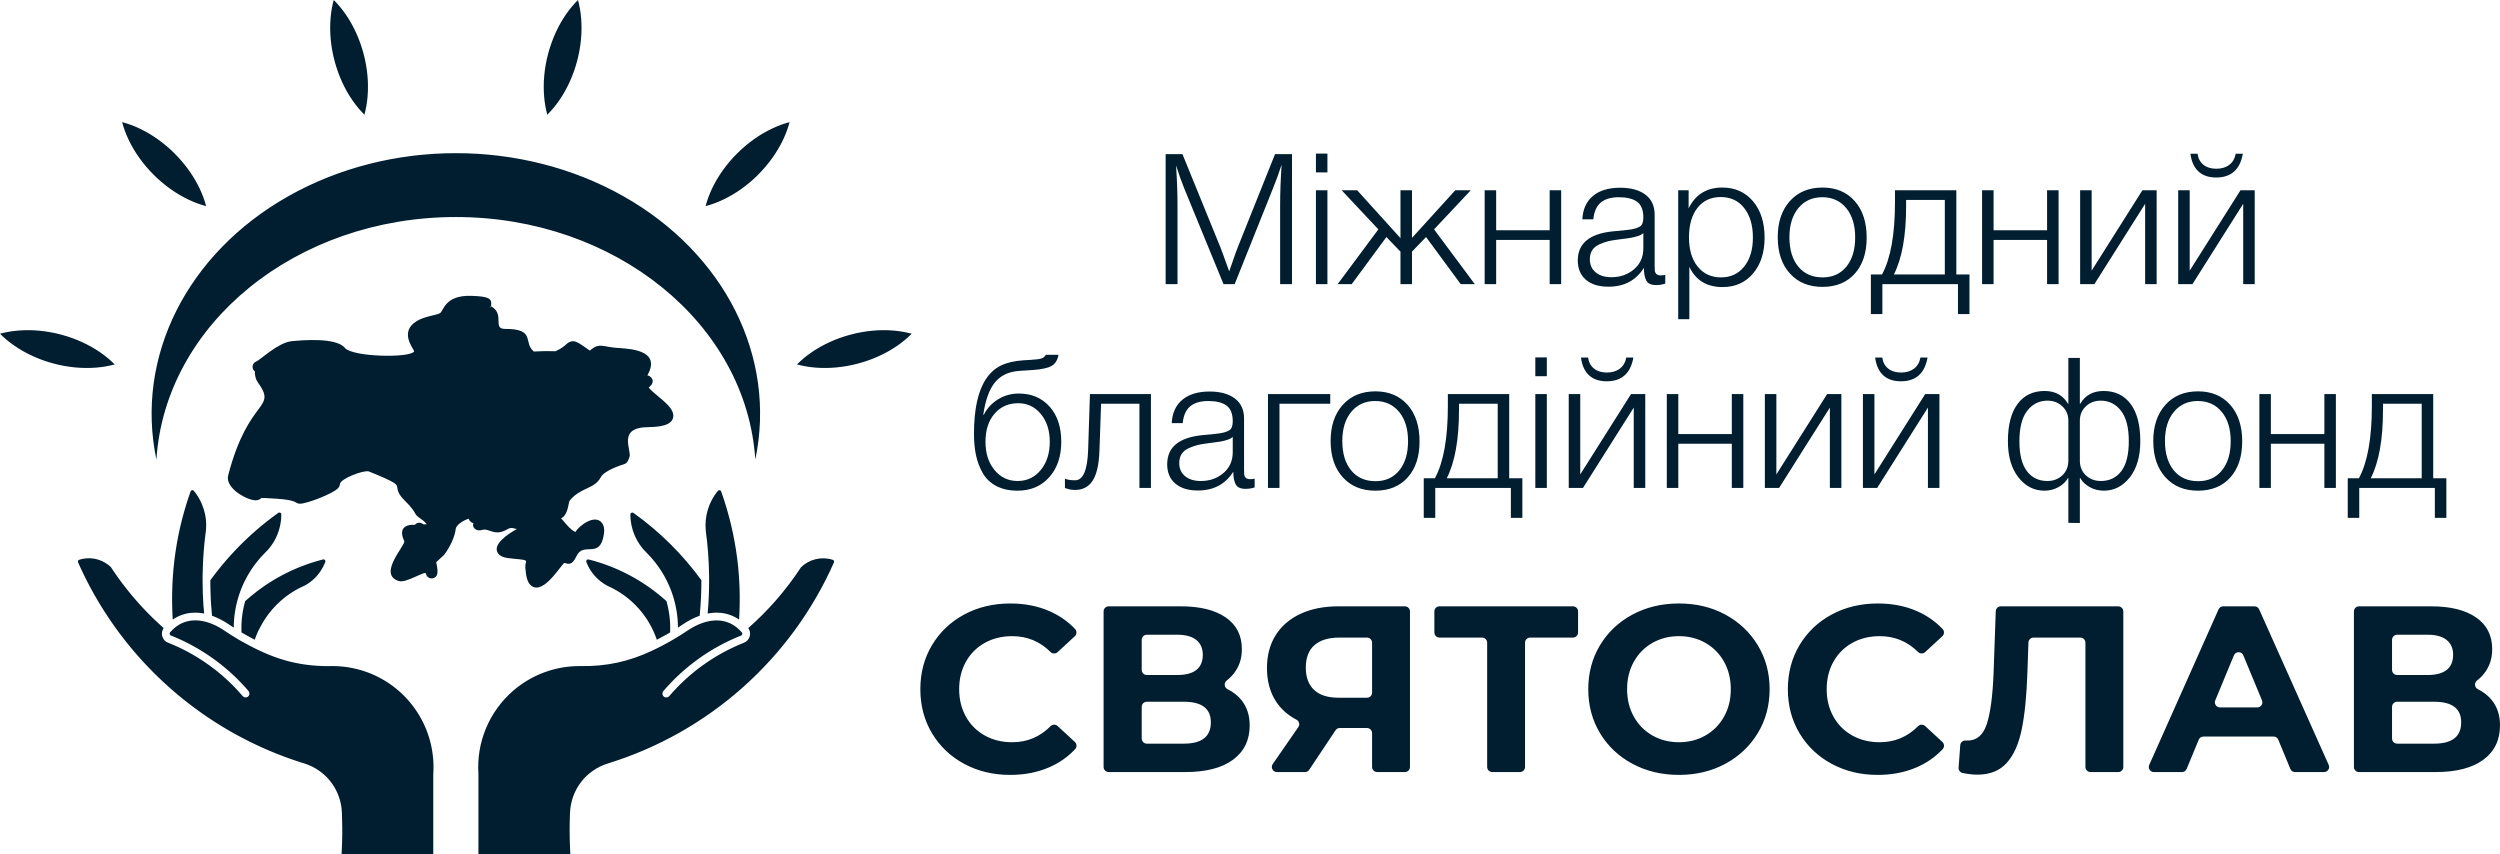 <?xml version="1.0" encoding="UTF-8"?>
<!DOCTYPE svg PUBLIC "-//W3C//DTD SVG 1.1//EN" "http://www.w3.org/Graphics/SVG/1.1/DTD/svg11.dtd">
<!-- Creator: CorelDRAW 2018 (64-Bit Evaluation Version) -->
<svg xmlns="http://www.w3.org/2000/svg" xml:space="preserve" width="191.949mm" height="65.584mm" version="1.1" style="shape-rendering:geometricPrecision; text-rendering:geometricPrecision; image-rendering:optimizeQuality; fill-rule:evenodd; clip-rule:evenodd"
viewBox="0 0 19391.86 6625.64"
 xmlns:xlink="http://www.w3.org/1999/xlink">
 <defs>
  <style type="text/css">
   <![CDATA[
    .fil0 {fill:#001E30;fill-rule:nonzero}
   ]]>
  </style>
 </defs>
 <g id="Layer_x0020_1">
  <path class="fil0" d="M8141.33 3153.75c60.43,67.53 90.66,158.41 90.66,272.66 0,114.27 -31.17,206.1 -93.49,275.51 -62.32,69.4 -144,104.11 -245.05,104.11 -64.21,0 -119.22,-12.04 -165.01,-36.12 -45.81,-24.08 -80.97,-57.6 -105.53,-100.56 -24.55,-42.97 -42.03,-89.24 -52.4,-138.81 -10.4,-49.58 -15.58,-104.59 -15.58,-165.03 0,-187.91 30.21,-328.61 90.64,-422.1 32.11,-49.11 71.3,-84.98 117.57,-107.65 46.27,-22.65 104.81,-36.35 175.63,-41.07l67.99 -4.25c35.88,-1.89 60.9,-5.67 75.06,-11.33 14.17,-5.68 24.08,-14.65 29.75,-26.92l99.15 0c-7.56,41.55 -25.72,70.35 -54.53,86.41 -28.8,16.05 -76.25,26.44 -142.36,31.16l-107.64 7.08c-82.15,5.68 -145.18,35.65 -189.1,89.95 -43.9,54.29 -73.88,137.63 -89.94,249.99l4.25 0c24.55,-49.09 61.14,-88.75 109.77,-118.98 48.62,-30.21 102.23,-45.32 160.77,-45.32 99.15,0 178.94,33.75 239.37,101.27zm-6928.17 411.3c-166.65,-795.2 236.11,-1598.93 1024.02,-2043.53 787.94,-444.64 1809.52,-444.64 2597.48,0 787.89,444.61 1190.7,1248.34 1024.02,2043.53 -68.14,-1055.59 -1087.88,-1881.66 -2322.77,-1881.66 -1234.92,0 -2254.63,826.07 -2322.75,1881.66zm5858.66 -976.43c-44.59,-12.22 -92.06,-20.43 -141.46,-24.53 -106.52,-8.87 -220.71,1.44 -333.43,31.64 -113.22,30.32 -217.32,78.44 -304.75,139.1 -40.59,28.16 -77.52,58.98 -109.99,91.88 44.6,12.22 92.1,20.44 141.48,24.54 106.53,8.85 220.71,-1.45 333.43,-31.65 113.21,-30.32 217.3,-78.44 304.75,-139.11 40.58,-28.17 77.51,-58.97 109.97,-91.87zm-7071.82 0c32.47,32.91 69.39,63.73 109.99,91.88 87.44,60.67 191.52,108.76 304.74,139.1 112.72,30.2 226.92,40.5 333.45,31.65 49.39,-4.1 96.87,-12.3 141.47,-24.53 -32.47,-32.91 -69.4,-63.74 -109.99,-91.89 -87.45,-60.67 -191.54,-108.77 -304.75,-139.1 -112.72,-30.2 -226.91,-40.51 -333.44,-31.64 -49.39,4.1 -96.86,12.3 -141.47,24.53zm947.28 -1641.34c11.74,44.77 28.42,90.07 49.59,135.02 45.29,96.06 111.37,189.68 194.34,272.65 82.95,82.96 176.56,149.03 272.62,194.33 44.97,21.19 90.27,37.86 135.04,49.6 -11.74,-44.77 -28.41,-90.07 -49.59,-135.03 -45.29,-96.06 -111.38,-189.68 -194.33,-272.63 -82.96,-82.96 -176.59,-149.04 -272.65,-194.34 -44.95,-21.19 -90.26,-37.86 -135.02,-49.6zm1641.34 -947.28c-12.22,44.6 -20.45,92.08 -24.55,141.47 -8.86,106.52 1.46,220.71 31.66,333.44 30.33,113.22 78.44,217.31 139.09,304.74 28.16,40.59 58.98,77.53 91.88,110.02 12.23,-44.61 20.44,-92.09 24.54,-141.48 8.86,-106.53 -1.44,-220.71 -31.64,-333.45 -30.34,-113.21 -78.45,-217.32 -139.11,-304.75 -28.17,-40.59 -58.97,-77.52 -91.87,-109.99zm1894.59 0.02c-32.89,32.46 -63.7,69.38 -91.85,109.97 -60.69,87.45 -108.8,191.55 -139.16,304.75 -30.19,112.7 -40.48,226.91 -31.62,333.44 4.1,49.4 12.32,96.88 24.54,141.49 32.92,-32.47 63.74,-69.39 91.9,-109.99 60.68,-87.46 108.76,-191.54 139.1,-304.78 30.19,-112.7 40.49,-226.89 31.63,-333.43 -4.1,-49.38 -12.32,-96.85 -24.54,-141.46zm1641.35 947.27c-44.77,11.74 -90.08,28.42 -135.04,49.61 -96.06,45.28 -189.69,111.37 -272.64,194.32 -82.95,82.95 -149.01,176.57 -194.31,272.65 -21.19,44.94 -37.86,90.24 -49.58,135.01 44.76,-11.74 90.07,-28.42 135.02,-49.6 96.61,-45.57 190.23,-111.49 272.59,-193.86l0 -0.47c82.97,-82.96 149.07,-176.59 194.36,-272.65 21.2,-44.95 37.87,-90.25 49.6,-135.01zm-1700.41 5678.35l-713.03 0 0 -617.06c0.06,-1.28 0.06,-2.62 0,-4.03 -8.4,-122.74 12.29,-243.95 58.33,-354.57 46.04,-110.67 117.28,-210.76 210.15,-291.32 73.14,-63.48 156.34,-112.03 244.98,-144.41 89.62,-32.68 184.69,-48.98 280.67,-47.62 99.61,1.41 192.1,-7.04 282.21,-26.44 90.17,-19.35 178.08,-49.64 268.37,-91.95 10.84,-5.08 21.68,-10.21 32.45,-15.5 1.16,-0.48 2.27,-1.03 3.37,-1.65 35.61,-17.57 70.63,-36.07 104.93,-55.51 15.16,-8.57 30.17,-17.32 45.05,-26.27 0.61,-0.3 1.16,-0.68 1.71,-1.03 29.95,-18.01 59.25,-36.68 87.91,-56.03 77.86,-52.5 160.99,-82.89 238.56,-79.68 67.32,2.69 131.29,31.15 184.74,93.16 1.78,2.07 2.88,4.15 3.43,6.23 0.48,2.15 0.41,4.61 -0.25,7.24 -0.62,2.63 -1.71,4.82 -3.13,6.42 -1.45,1.73 -3.49,3.12 -5.99,4.09 -116.48,46.28 -226.55,106.34 -327.75,178.63 -101.24,72.36 -193.81,156.96 -275.34,252.21 -10.78,12.61 -9.3,31.53 3.24,42.36 12.6,10.78 31.58,9.3 42.36,-3.3 78.42,-91.57 167.29,-172.88 264.58,-242.35 97.45,-69.67 203.22,-127.4 315.07,-171.84 11.51,-4.53 21.31,-11.44 29,-20.26 7.78,-9.01 13.36,-19.66 16.3,-31.65 2.93,-11.94 2.93,-23.93 0.18,-35.44 -2.2,-9.38 -6.3,-18.19 -12.06,-26.2 74.56,-65.7 144.66,-135.79 209.91,-209.98 72.43,-82.4 139.02,-169.87 199.25,-261.81 32.39,-31.4 71.74,-52.46 113.5,-62.58 43.28,-10.47 89.25,-9.11 132.65,4.85 2.33,0.74 4.22,1.72 5.64,2.99 1.39,1.29 2.62,3 3.62,5.21 0.97,2.19 1.46,4.28 1.46,6.11 0,1.9 -0.5,3.98 -1.55,6.31 -165.88,374.63 -408.48,703.35 -706.61,968.67 -299.39,266.41 -654.64,468.79 -1044.34,589.51 -86.68,26.86 -158.85,77.81 -210.33,144.78 -51.54,66.96 -82.34,149.84 -86.01,240.5 -3.86,93.37 -3.61,186.77 0.69,280 0.59,13.1 1.27,26.15 2.07,39.18zm1064.91 -1866.45c8.01,-89.01 11.81,-178.45 11.45,-267.88 0,-0.24 0,-0.42 0,-0.61 -0.08,-11.95 -0.2,-23.82 -0.38,-35.7 -1.9,-112.76 -10.33,-225.27 -25.46,-336.87 -5.82,-56 -0.24,-111.83 15.61,-164.48 15.91,-53.07 42.3,-102.77 77.74,-145.92 1.84,-2.21 4.04,-3.8 6.37,-4.68 2.32,-0.84 5.08,-1.02 7.95,-0.54 3,0.54 5.45,1.6 7.29,3.11 1.9,1.67 3.36,3.87 4.33,6.62 60.36,169.4 101.99,344.21 124.45,521.37 19.77,156.1 24.3,313.91 14.52,472.16 -49.58,-34.17 -104.14,-50.88 -160.76,-53.2 -27.42,-1.11 -55.22,1.22 -83.11,6.61zm-230.3 108.78c-0.43,-97.89 -18.38,-194.24 -52.23,-284.66 -40.38,-107.98 -103.39,-207.41 -186.26,-291.08l-0.07 0.05 -0.62 -0.67c-41.56,-39.24 -73.89,-86.01 -95.97,-136.94 -22.29,-51.41 -34.1,-107.13 -34.36,-163.8 0,-2.95 0.75,-5.7 2.15,-8.02 1.34,-2.21 3.36,-4.09 6.01,-5.46 2.74,-1.4 5.57,-2.01 8.19,-1.83 2.58,0.17 5.2,1.16 7.66,2.86 102.7,73.17 199.13,154.52 288.26,243.23 86.87,86.44 166.87,179.78 238.99,279.21 0.06,91.69 -4.34,183.56 -13.3,275.21 -44.08,15.49 -87.72,38.08 -129.59,66.35 -12.91,8.71 -25.89,17.2 -38.86,25.54zm-163.87 94.33c-29.81,-88.02 -76.46,-168.41 -136.52,-237.16 -67.34,-77.06 -151.39,-139.5 -247.38,-181.56 -37.63,-20.01 -70.76,-46.28 -98.06,-77.19 -27.8,-31.4 -49.83,-67.52 -64.89,-106.81 -1.1,-2.82 -1.41,-5.69 -0.93,-8.31 0.43,-2.39 1.73,-4.84 3.8,-7.16l-0.05 -0.07 0.05 -0.06c1.97,-2.2 4.28,-3.73 6.8,-4.53 2.39,-0.75 5.27,-0.75 8.32,0 113.55,28.76 222.77,71.45 325.18,126.72 100.03,53.93 193.56,119.87 278.34,196.5 22.24,78.12 32.03,160.01 28.35,242.85 -10.28,6.05 -20.63,12.06 -30.96,17.94 -23.83,13.46 -47.82,26.43 -72.05,38.86zm-3516.2 -253.22c-5.19,-72.43 -7.62,-145.07 -7.35,-217.77 0,-0.24 0,-0.42 0,-0.61l0.11 -15.65 0 -0.56 0.06 -5.02 0 -0.56 0.21 -13.92c0.46,-28.19 1.33,-56.36 2.63,-84.51l0.01 0c0.4,-8.8 0.84,-17.6 1.32,-26.39l0.01 0c0.59,-10.55 1.21,-21.08 1.91,-31.63l0.01 0 0.34 -5.27 0.01 0c0.72,-10.54 1.49,-21.07 2.31,-31.6l0.01 0 1.28 -15.79 0.01 0 0.9 -10.52 0.01 0 0.94 -10.52 0.01 0 0.98 -10.52 0.01 0 0.5 -5.25 0.01 0 1.04 -10.51 0.01 0 0.53 -5.25 0.01 0 0.54 -5.25 0.01 0 0.55 -5.25 0.01 0 0.56 -5.24 0.01 0 0.58 -5.25 0.59 -5.24 0.6 -5.24 0.61 -5.24 0.62 -5.24 0.62 -5.24 0.01 0 0.63 -5.24 0.01 0 0.64 -5.24 0.65 -5.23 0.01 0 0.66 -5.24 0.01 0 0.67 -5.23 0.01 0 1.36 -10.47 0.01 0 0.71 -5.23c0.45,-4.37 0.83,-8.75 1.14,-13.12l0.01 0 0.17 -2.62 0.01 0 0.3 -5.24 0.01 0 0.12 -2.63 0.01 0 0.29 -7.85 0.01 0 0.05 -2.62 0.01 0 0.04 -2.62 0.01 0 0.04 -7.84 0 -2.61 -0.01 0 -0.02 -2.61 -0.01 0 -0.04 -2.62 -0.01 0 -0.05 -2.6 -0.01 0 -0.07 -2.61 -0.01 0 -0.09 -2.61 -0.01 0 -0.1 -2.6 -0.01 0 -0.12 -2.6 -0.01 0 -0.13 -2.6 -0.01 0 -0.15 -2.6 -0.01 0 -0.16 -2.6 -0.01 0 -0.18 -2.59 -0.01 0 -0.2 -2.59 -0.01 0 -0.21 -2.59 -0.01 0 -0.23 -2.59 -0.01 0 -0.24 -2.58 -0.01 0 -0.26 -2.58 -0.01 0 -0.28 -2.58 -0.3 -2.58 -0.32 -2.57 -0.33 -2.57 -0.34 -2.57 -0.01 0 -0.36 -2.57 -0.38 -2.56 -0.39 -2.56 -0.41 -2.56 -0.42 -2.55 -0.44 -2.55 -0.45 -2.54 -0.01 0 -0.46 -2.55 -0.01 0 -0.48 -2.54 -0.01 0 -0.5 -2.53 -0.01 0c-0.52,-2.53 -1.03,-5.06 -1.6,-7.58l-0.01 0 -1.14 -5.03 -0.01 0c-1.96,-8.36 -4.16,-16.67 -6.64,-24.9 -3.74,-12.44 -8.05,-24.69 -12.92,-36.72l-0.01 0 -0.97 -2.39 -0.01 0c-0.99,-2.39 -1.98,-4.79 -3.02,-7.17l-0.01 0 -2.08 -4.75 -0.01 0 -1.06 -2.36 -0.01 0 -1.07 -2.36 -0.01 0c-1.45,-3.14 -2.93,-6.26 -4.47,-9.37l-0.01 0c-2.29,-4.66 -4.68,-9.26 -7.14,-13.84l-0.01 0 -1.23 -2.28 -0.01 0 -1.24 -2.27 -0.01 0 -1.26 -2.26 -0.01 0 -1.27 -2.26 -0.01 0c-2.58,-4.52 -5.23,-8.97 -7.99,-13.39l-0.01 0 -1.37 -2.2 -0.01 0 -1.38 -2.2 -0.01 0 -1.4 -2.18 -0.01 0 -1.41 -2.18 -0.01 0 -1.42 -2.17 -0.01 0 -1.44 -2.16 -0.01 0 -1.45 -2.15 -0.01 0 -1.46 -2.15 -0.01 0 -1.49 -2.13 -0.01 0 -1.51 -2.13 -1.52 -2.12 -0.01 0 -1.53 -2.11 -0.01 0 -1.54 -2.1 -0.01 0 -1.56 -2.09 -1.58 -2.08 -1.59 -2.07 -1.61 -2.07 -1.62 -2.05 -1.63 -2.05 -1.64 -2.03 -0.01 0 -1.65 -2.03 -0.01 0 -0.08 -0.1 -0.01 0 -0.07 -0.1 -0.01 0 -0.08 -0.1 -0.01 0 -0.08 -0.1 -0.08 -0.1 -0.01 0 -0.08 -0.1 -0.01 0 -0.08 -0.1 -0.01 0 -0.08 -0.09 -0.09 -0.1 -0.09 -0.09 -0.09 -0.09 -0.09 -0.1 -0.09 -0.09 -0.09 -0.09 -0.1 -0.09 -0.09 -0.08 -0.09 -0.09 -0.09 -0.09 -0.01 0 -0.09 -0.08 -0.09 -0.09 -0.09 -0.08 -0.01 0 -0.09 -0.09 -0.01 0 -0.08 -0.08 -0.01 0 -0.09 -0.08 -0.01 0 -0.09 -0.08 -0.09 -0.08 -0.01 0 -0.09 -0.07 -0.2 -0.16 -0.09 -0.07 -0.01 0 -0.09 -0.08 -0.01 0 -0.09 -0.07 -0.01 0c-1.04,-0.76 -2.16,-1.32 -3.33,-1.84l-0.71 -0.22 -0.08 -0.03 -0.03 0 -0.08 -0.03 -0.03 0 -0.08 -0.03 -0.03 0 -0.09 -0.03 -0.03 0 -0.08 -0.03 -0.03 0 -0.09 -0.03 -0.03 0 -0.08 -0.03 -0.03 0 -0.09 -0.02 -0.03 0 -0.08 -0.03 -0.03 0 -0.09 -0.02 -0.03 0 -0.09 -0.02 -0.03 0 -0.09 -0.03 -0.03 0 -0.09 -0.02 -0.02 0 -0.09 -0.02 -0.03 0 -0.09 -0.02 -0.03 0 -0.09 -0.02 -0.03 0 -0.1 -0.01 -0.02 0 -0.1 -0.02 -0.02 0 -0.1 -0.01 -0.02 0 -0.1 -0.02 -0.02 0 -0.1 -0.01 -0.03 0 -0.09 -0.02 -0.03 0 -0.1 -0.01 -0.02 0 -0.1 -0.01 -0.02 0 -0.11 -0.01 -0.02 0 -0.1 -0.01 -0.02 0 -0.1 0 -0.03 0 -0.1 -0.01 -0.02 0 -0.11 -0.01 -0.02 0 -0.1 0 -0.02 0 -0.11 -0.01 -0.02 0 -0.11 0 -0.01 0 -0.11 0 -0.02 0 -0.11 0 -0.02 0 -0.11 0 -0.02 0 -0.11 0 -0.01 0 -0.12 0 -0.01 0 -0.11 0 -0.02 0 -0.11 0.01 -0.02 0 -0.11 0 -0.02 0 -0.11 0.01 -0.02 0 -0.11 0 -0.02 0 -0.11 0.01 -0.02 0 -0.12 0.01 -0.01 0 -0.12 0.01 -0.01 0 -0.12 0.01 -0.01 0 -0.12 0.01 -0.01 0 -0.12 0.01 -0.01 0 -0.13 0.02 -0.13 0.01 -0.13 0.02 -0.13 0.01 -0.14 0.02 -0.13 0.02 -0.13 0.02 -0.01 0 -0.12 0.02 -0.01 0 -0.13 0.02 -0.01 0 -0.12 0.02 -0.01 0 -0.13 0.03 -0.01 0 -0.13 0.02 -0.13 0.03 -0.01 0 -0.13 0.03 -0.14 0.02 -0.13 0.03 -0.13 0.03 -0.14 0.03 -0.13 0.03 -0.13 0.04 -0.13 0.03 -0.12 0.03 -0.01 0 -0.12 0.04 -0.01 0 -0.12 0.03 -0.01 0 -0.12 0.04 -0.01 0 -0.11 0.03 -0.01 0 -0.12 0.04 -0.01 0 -0.11 0.04 -0.01 0 -0.11 0.04 -0.02 0 -0.11 0.04 -0.01 0 -0.11 0.04 -0.01 0 -0.11 0.04 -0.02 0 -0.1 0.04 -0.02 0 -0.1 0.04 -0.02 0 -0.1 0.04 -0.02 0 -0.1 0.05 -0.01 0 -0.1 0.04 -0.02 0 -0.1 0.05 -0.02 0 -0.09 0.04 -0.02 0 -0.1 0.05 -0.02 0 -0.09 0.05 -0.02 0 -0.1 0.05 -0.02 0 -0.09 0.05 -0.02 0 -0.09 0.04 -0.02 0 -0.09 0.05 -0.02 0 -0.09 0.06 -0.02 0 -0.09 0.05 -0.02 0 -0.09 0.05 -0.02 0c-0.91,0.4 -1.76,0.88 -2.55,1.62 -0.89,0.78 -1.68,1.68 -2.36,2.7l-0.01 0 -0.26 0.41 -0.01 0 -0.12 0.21 -0.01 0 -0.12 0.21 -0.01 0 -0.05 0.11 -0.01 0 -0.12 0.22 -0.01 0 -0.05 0.11 -0.01 0 -0.05 0.11 -0.01 0 -0.05 0.11 -0.01 0 -0.05 0.11 -0.01 0 -0.05 0.11 -0.01 0 -0.04 0.12 -0.01 0 -0.05 0.11 -0.01 0 -0.05 0.12 -0.01 0 -0.04 0.11 -0.01 0 -0.05 0.12 -0.05 0.12 -0.01 0 -0.04 0.12 -0.06 0.11 -0.06 0.12 -0.04 0.13 -0.01 0 -0.04 0.12 -0.01 0 -0.04 0.12 -0.01 0 -0.04 0.12 -0.01 0 -0.04 0.13 -0.04 0.12 -0.01 0 -0.04 0.13 -0.01 0 -0.04 0.12 -0.04 0.13 -0.01 0 -2.81 7.94 -0.01 0 -2.78 7.96 -0.01 0 -2.75 7.95 -0.01 0 -2.73 7.97 -0.01 0 -2.7 7.98 -2.68 7.98 -0.01 0 -2.64 7.99 -0.01 0 -2.62 7.99 -0.01 0 -2.59 8.01 -0.01 0 -2.56 8.01 -0.01 0 -2.54 8.02 -2.52 8.02 -2.49 8.04 -2.45 8.04 -2.43 8.04 -2.4 8.06 -2.37 8.06 -2.34 8.06 -2.32 8.08 -2.29 8.08 -2.26 8.08 -2.23 8.09 -2.21 8.1 -2.18 8.11 -2.15 8.11 -2.13 8.12 -2.1 8.12 -2.07 8.13 -2.04 8.14 -2.01 8.14 -0.01 0 -1.98 8.14 -1.96 8.16 -0.01 0 -1.92 8.15 -0.01 0 -1.9 8.17 -1.88 8.17 -1.85 8.17 -1.82 8.18 -0.01 0 -1.79 8.19 -1.76 8.19 -0.01 0 -1.73 8.19 -0.01 0 -1.71 8.21 -1.68 8.2 -0.01 0 -1.65 8.21 -0.01 0 -1.62 8.22 -0.01 0 -1.59 8.22 -0.01 0 -1.56 8.22 -0.01 0 -1.54 8.23 -0.01 0 -1.51 8.24 -0.01 0 -1.47 8.24 -0.01 0 -1.45 8.24 -0.01 0 -1.41 8.25 -0.01 0 -1.39 8.25 -0.01 0 -1.36 8.26 -0.01 0 -1.34 8.26 -0.01 0 -1.3 8.26 -0.01 0 -1.28 8.27 -0.01 0 -1.25 8.27 -0.01 0 -1.23 8.28 -0.01 0 -1.19 8.28 -0.01 0 -1.17 8.29 -0.01 0 -1.14 8.28 -0.01 0 -1.11 8.3 -0.01 0 -1.08 8.29 -0.01 0 -1.06 8.3 -0.01 0 -0.91 7.31 -0.01 0 -0.88 7.32 -0.01 0 -0.86 7.32 -0.01 0 -0.84 7.32 -0.01 0 -0.82 7.32 -0.01 0 -0.8 7.33 -0.01 0 -0.77 7.33 -0.01 0 -0.75 7.33 -0.01 0 -0.73 7.33 -0.01 0 -0.71 7.34 -0.01 0 -0.69 7.33 -0.01 0 -0.66 7.34 -0.01 0 -0.65 7.34 -0.01 0 -0.62 7.35 -0.01 0 -0.6 7.34 -0.01 0 -1.13 14.71 -0.01 0c-0.92,12.26 -1.73,24.53 -2.47,36.8l-0.01 0 -0.42 7.36 -0.01 0 -0.39 7.36 -0.01 0c-0.54,9.83 -0.98,19.66 -1.4,29.5l-0.01 0c-0.83,19.67 -1.41,39.35 -1.78,59.06l-0.01 0c-0.14,7.38 -0.22,14.77 -0.3,22.17l-0.01 0 -0.05 7.4 -0.01 0 -0.03 7.4 -0.01 0 -0.01 7.4 0.02 14.8 0.01 0 0.1 14.8 0.01 0 0.08 7.41 0.01 0 0.1 7.4 0.01 0 0.12 7.41 0.01 0 0.14 7.41 0.01 0 0.16 7.42 0.01 0 0.18 7.41 0.01 0 0.21 7.41 0.01 0 0.22 7.42 0.01 0 0.25 7.41 0.01 0 0.27 7.42 0.01 0 0.29 7.42 0.31 7.41 0.01 0 0.33 7.42 0.01 0 0.36 7.42 0.38 7.42 0.4 7.43 0.43 7.42 0.44 7.42 2.32 -1.59 2.34 -1.57 2.33 -1.54 2.35 -1.52 2.35 -1.49 2.36 -1.46 2.37 -1.43 2.37 -1.41 2.38 -1.38 2.39 -1.36 2.39 -1.33 2.4 -1.31 2.4 -1.29 2.41 -1.26 2.42 -1.23 2.43 -1.21 2.43 -1.19 2.43 -1.16 2.45 -1.14 2.44 -1.12 0.01 0 2.45 -1.09 2.47 -1.06 2.48 -1.05 2.48 -1.02 2.49 -0.99 2.49 -0.98 2.5 -0.95 2.5 -0.92 2.51 -0.9 2.51 -0.88 0.01 0 2.51 -0.86 0.01 0 2.52 -0.83 2.53 -0.81 2.54 -0.79 2.54 -0.76 2.54 -0.74 2.55 -0.72 2.56 -0.69 2.56 -0.67 2.56 -0.65 2.57 -0.63 2.57 -0.61 2.58 -0.58 2.58 -0.56 2.59 -0.54 2.59 -0.51 2.59 -0.5 0.01 0 2.59 -0.46 0.01 0 2.59 -0.44 0.01 0 2.6 -0.41 0.01 0 2.6 -0.4 0.01 0 2.61 -0.37 2.62 -0.36 2.62 -0.33 0.01 0 2.61 -0.31 0.01 0 2.62 -0.28 0.01 0 2.63 -0.27 0.01 0 2.62 -0.25 0.01 0 2.63 -0.22 0.02 0 2.63 -0.2 0.01 0 2.63 -0.18 0.02 0 2.63 -0.16 0.02 0 2.63 -0.14 0.02 0 2.64 -0.12 0.02 0 1.26 -0.05 0.02 0 1.27 -0.04 0.01 0 1.27 -0.04 0.02 0 1.26 -0.04 0.02 0 1.27 -0.03 0.02 0 1.26 -0.02 0.02 0 1.27 -0.02 0.02 0 1.26 -0.01 0.02 0 1.27 -0.01 0.02 0 1.27 -0.01 0.01 0 1.28 0 0.01 0 1.27 0.01 0.02 0 1.27 0.01 0.02 0 1.27 0.01 0.02 0 1.27 0.02 0.01 0 1.28 0.03 0.01 0 1.28 0.03 0.01 0 1.28 0.03 0.01 0 1.28 0.04 0.02 0 1.28 0.05 0.01 0 1.28 0.04 0.01 0 1.28 0.06 0.01 0 1.28 0.06 0.01 0 1.29 0.06 0.01 0 1.28 0.07 0.01 0 1.29 0.07 1.29 0.08 0.01 0 1.29 0.08 1.29 0.09 0.01 0 1.29 0.09 1.29 0.1 0.01 0 1.29 0.1 1.3 0.1 1.29 0.12 0.01 0 1.29 0.11 1.3 0.12 1.3 0.13 1.29 0.13 0.01 0 1.29 0.13 1.3 0.14 1.3 0.14 1.3 0.15 1.3 0.15 1.3 0.16 1.3 0.16 1.3 0.17 1.3 0.17 1.3 0.17 1.3 0.19 0.01 0 1.29 0.18 0.01 0 1.29 0.19 0.01 0 1.3 0.19 1.3 0.2 1.3 0.2 0.01 0 1.29 0.21 0.01 0 1.29 0.21 0.01 0 1.3 0.22 1.3 0.22 0.01 0 1.29 0.23 0.01 0 1.3 0.23 1.3 0.23 0.01 0 1.29 0.24 0.01 0 1.3 0.24 0.01 0 1.29 0.25 0.01 0 -0.01 0 -0.36 -4.17 -0.01 0 -0.35 -4.17 -0.01 0 -0.35 -4.17 -0.35 -4.18 -0.34 -4.17 -0.34 -4.17 -0.33 -4.18 -0.32 -4.17 -0.01 0 -0.31 -4.18 -0.01 0 -0.3 -4.17 -0.01 0 -0.3 -4.18 -0.01 0 -0.29 -4.17 -0.01 0zm1782.01 1916.56l0.01 0 0 -617.06c-0.05,-1.28 -0.05,-2.62 0,-4.03l0.36 -5.75 0.01 0 0.31 -5.75 0.01 0 0.28 -5.75 0.01 0 0.23 -5.75 0.01 0 0.19 -5.74 0.01 0 0.15 -5.74 0.01 0 0.11 -5.74 0.01 0 0.06 -5.73 0.01 0 0.03 -5.73 0 -5.72 -0.01 0 -0.04 -5.72 -0.01 0 -0.08 -5.72 -0.01 0 -0.12 -5.71 -0.01 0 -0.16 -5.71 -0.01 0 -0.21 -5.7 -0.25 -5.69 -0.01 0 -0.29 -5.69 -0.33 -5.69 -0.01 0 -0.37 -5.68 -0.42 -5.67 -0.45 -5.67 -0.01 0 -0.5 -5.66 -0.01 0 -0.54 -5.65 -0.59 -5.65 -0.63 -5.64 -0.66 -5.63 -0.01 0 -0.7 -5.62 -0.01 0 -0.74 -5.62 -0.01 0 -0.78 -5.61 -0.83 -5.6 -0.86 -5.59 -0.01 0 -0.9 -5.58 -0.01 0 -0.94 -5.58 -0.98 -5.56 -0.01 0 -1.02 -5.56 -1.06 -5.54 -0.01 0 -1.09 -5.54 -0.01 0 -1.14 -5.53 -1.18 -5.52 -1.22 -5.5 -1.26 -5.5 -1.3 -5.49 -1.33 -5.47 -0.01 0 -1.37 -5.47 -1.41 -5.45 -1.45 -5.44 -0.01 0 -1.49 -5.43 -0.01 0 -1.53 -5.41 -1.58 -5.4 -1.61 -5.38 -0.01 0 -1.64 -5.37 -0.01 0 -1.68 -5.36 -0.01 0 -1.72 -5.35 -0.01 0 -1.76 -5.33 -1.8 -5.32 -1.84 -5.3 -1.88 -5.3 -1.92 -5.27 -1.95 -5.27 -1.99 -5.25 -2.03 -5.23 -2.06 -5.22 -2.1 -5.21 -2.14 -5.19 -2.17 -5.18 -2.21 -5.16 -0.01 0 -2.24 -5.15 -2.28 -5.13 -0.01 0 -2.31 -5.11 -0.01 0 -2.35 -5.1 -2.39 -5.08 -2.43 -5.06 -2.47 -5.05 -0.01 0 -2.5 -5.03 -2.55 -5.01 -2.58 -5 -2.61 -4.98 -0.01 0 -2.65 -4.96 -2.68 -4.94 -0.01 0 -2.72 -4.92 -2.75 -4.9 -0.01 0 -2.79 -4.89 -2.83 -4.87 -2.86 -4.84 -2.9 -4.83 -2.93 -4.81 -2.97 -4.79 -3 -4.77 -0.01 0 -3.03 -4.74 -3.07 -4.73 -3.11 -4.71 -3.14 -4.69 -3.17 -4.66 -0.01 0 -3.2 -4.64 -3.24 -4.63 -0.01 0 -3.27 -4.6 -0.01 0 -3.3 -4.58 -0.01 0 -3.34 -4.56 -3.37 -4.53 -0.01 0 -3.41 -4.51 -3.44 -4.49 -0.01 0 -3.48 -4.47 -0.01 0 -3.52 -4.44 -3.55 -4.41 -0.01 0 -3.58 -4.39 -0.01 0 -3.62 -4.37 -3.65 -4.34 -0.01 0 -3.68 -4.31 -0.01 0 -3.71 -4.29 -0.01 0 -3.75 -4.27 -3.79 -4.24 -3.82 -4.22 -3.85 -4.19 -0.01 0 -3.88 -4.17 -3.91 -4.14 -0.01 0 -3.94 -4.12 -0.01 0 -3.98 -4.09 -4.01 -4.06 -0.01 0 -4.04 -4.04 -0.01 0 -4.07 -4.01 -0.01 0 -4.1 -3.98 -0.01 0 -4.13 -3.96 -0.01 0 -4.17 -3.93 -0.01 0 -4.2 -3.9 -4.24 -3.88 -4.27 -3.85 -4.3 -3.82 -0.01 0 -4.32 -3.79 -0.01 0 -3.42 -2.96 -0.01 0 -3.44 -2.95 -0.01 0 -3.46 -2.92 -0.01 0 -3.47 -2.9 -0.01 0 -3.49 -2.88 -0.01 0 -3.5 -2.85 -0.01 0 -3.52 -2.84 -0.01 0 -3.53 -2.81 -0.01 0 -3.54 -2.79 -0.01 0 -3.56 -2.77 -0.01 0 -3.57 -2.74 -0.01 0 -3.59 -2.73 -3.61 -2.7 -3.62 -2.68 -3.63 -2.66 -0.01 0 -3.64 -2.64 -3.66 -2.61 -3.67 -2.59 -0.01 0 -3.68 -2.57 -3.7 -2.55 -3.71 -2.53 -3.72 -2.5 -3.74 -2.48 -3.74 -2.45 -0.01 0 -3.75 -2.43 -0.01 0 -3.77 -2.4 -3.78 -2.38 -3.79 -2.36 -0.01 0 -3.8 -2.34 -3.82 -2.31 -3.83 -2.3 -3.84 -2.27 -3.85 -2.24 -3.87 -2.23 -3.87 -2.2 -3.89 -2.18 -3.89 -2.15 -3.91 -2.14 -3.92 -2.11 -3.92 -2.09 -0.01 0 -3.93 -2.06 -0.01 0 -3.94 -2.05 -3.96 -2.02 -3.97 -1.99 -3.98 -1.98 -3.99 -1.95 -3.99 -1.93 -0.01 0 -4 -1.9 -0.01 0 -4.01 -1.88 -4.03 -1.86 -4.03 -1.84 -0.01 0 -4.04 -1.81 -4.05 -1.79 -0.01 0 -4.06 -1.77 -4.07 -1.74 -0.01 0 -4.07 -1.72 -0.01 0 -4.08 -1.7 -0.01 0 -4.09 -1.68 -0.01 0 -4.1 -1.65 -0.01 0 -4.1 -1.62 -0.01 0 -4.12 -1.61 -0.01 0 -4.12 -1.58 -0.01 0 -4.13 -1.56 -0.01 0 -4.14 -1.53 -0.01 0 -4.19 -1.52 -0.01 0 -4.2 -1.51 -0.01 0 -4.21 -1.46 -0.01 0 -4.21 -1.45 -0.02 0 -4.21 -1.41 -0.02 0 -4.22 -1.4 -0.02 0 -4.23 -1.37 -0.02 0 -4.23 -1.35 -0.02 0 -4.24 -1.32 -0.02 0 -4.25 -1.3 -0.02 0 -4.26 -1.28 -0.02 0 -4.26 -1.25 -0.02 0 -4.27 -1.23 -0.02 0 -4.27 -1.2 -0.02 0 -4.29 -1.18 -0.01 0 -4.29 -1.15 -0.02 0 -4.3 -1.13 -0.02 0 -4.3 -1.11 -0.02 0 -4.31 -1.08 -0.02 0 -4.31 -1.06 -0.02 0 -4.32 -1.03 -0.02 0 -4.32 -1.01 -0.02 0 -4.34 -0.98 -0.01 0 -4.34 -0.97 -0.02 0 -4.34 -0.93 -0.02 0 -4.35 -0.91 -0.01 0 -4.36 -0.89 -0.02 0 -4.36 -0.86 -0.01 0 -4.37 -0.84 -0.01 0 -4.38 -0.81 -0.01 0 -4.38 -0.79 -0.01 0 -4.39 -0.76 -0.01 0 -4.39 -0.74 -0.01 0 -4.4 -0.72 -4.41 -0.69 -4.41 -0.66 -0.01 0 -4.41 -0.64 -0.01 0 -4.41 -0.62 -0.01 0 -4.42 -0.59 -4.44 -0.56 -4.45 -0.54 -4.44 -0.52 -0.01 0 -4.45 -0.48 -4.45 -0.46 -4.46 -0.43 -4.46 -0.4 -4.47 -0.38 -4.46 -0.36 -0.01 0 -4.46 -0.33 -0.01 0 -4.47 -0.3 -4.47 -0.28 -0.01 0 -4.47 -0.26 -0.01 0 -4.47 -0.23 -0.01 0 -4.48 -0.2 -4.48 -0.18 -0.01 0 -4.48 -0.16 -0.01 0 -4.48 -0.12 -0.01 0 -4.49 -0.11 -4.49 -0.07 -4.5 -0.06 -4.5 -0.02 -4.5 0 -4.5 0.02 -4.5 0.05 -4.67 0.06 -4.65 0.04 -4.65 0.03 -4.63 0.02 -0.01 0 -4.62 0 -4.61 -0.01 -0.01 0 -4.6 -0.03 -0.01 0 -4.59 -0.05 -4.59 -0.05 -4.57 -0.07 -0.01 0 -4.56 -0.09 -0.01 0 -4.55 -0.1 -0.01 0 -4.54 -0.12 -0.01 0 -4.54 -0.12 -4.53 -0.15 -0.01 0 -4.51 -0.16 -0.01 0 -4.51 -0.17 -0.01 0 -4.5 -0.19 -0.01 0 -4.49 -0.2 -4.49 -0.22 -0.01 0 -4.47 -0.24 -0.01 0 -4.47 -0.24 -4.46 -0.27 -0.01 0 -4.45 -0.27 -0.01 0 -4.44 -0.29 -0.01 0 -4.44 -0.31 -4.42 -0.32 -0.01 0 -4.41 -0.34 -0.01 0 -4.4 -0.35 -0.01 0 -4.4 -0.37 -4.39 -0.38 -0.01 0 -4.38 -0.4 -0.01 0 -4.38 -0.41 -4.37 -0.43 -0.01 0 -4.36 -0.44 -0.01 0 -4.35 -0.46 -0.01 0 -4.35 -0.47 -0.01 0 -4.34 -0.5 -0.01 0 -4.33 -0.51 -0.01 0 -4.33 -0.53 -0.01 0 -4.32 -0.55 -0.01 0 -4.32 -0.56 -0.01 0 -4.31 -0.57 -0.01 0 -4.3 -0.59 -0.01 0 -4.3 -0.61 -0.01 0 -4.3 -0.62 -4.29 -0.63 -0.01 0 -4.28 -0.65 -0.01 0 -4.28 -0.67 -0.01 0 -4.27 -0.68 -0.01 0 -4.27 -0.7 -0.01 0 -4.26 -0.72 -0.01 0 -4.26 -0.72 -0.01 0 -4.25 -0.75 -0.01 0 -4.25 -0.76 -0.01 0 -4.24 -0.78 -0.01 0 -4.24 -0.79 -0.01 0 -4.24 -0.8 -0.01 0 -4.23 -0.83 -0.01 0 -4.22 -0.84 -0.02 0 -4.22 -0.85 -0.01 0 -4.21 -0.87 -0.02 0 -4.21 -0.89 -0.02 0 -4.2 -0.9 -0.02 0 -4.2 -0.92 -0.02 0 -4.2 -0.93 -0.02 0 -4.2 -0.94 -0.02 0 -4.2 -0.97 -0.01 0 -4.2 -0.98 -0.01 0 -4.2 -0.99 -0.01 0 -4.19 -1.01 -0.01 0 -4.2 -1.03 -4.2 -1.04 -4.2 -1.06 -4.19 -1.08 -0.01 0 -4.19 -1.09 -4.19 -1.11 -4.19 -1.12 -4.19 -1.14 -4.18 -1.16 -4.18 -1.17 -0.01 0 -4.18 -1.19 -4.18 -1.21 -4.18 -1.22 -4.18 -1.24 -4.17 -1.25 -0.01 0 -4.17 -1.27 -0.01 0 -4.17 -1.29 -4.17 -1.31 -0.01 0 -4.17 -1.32 -4.17 -1.33 -0.01 0 -4.16 -1.36 -0.01 0 -4.17 -1.37 -4.17 -1.38 -0.01 0 -4.16 -1.41 -0.01 0 -4.17 -1.42 -4.17 -1.43 -4.17 -1.46 -0.01 0 -4.16 -1.47 -0.01 0 -4.17 -1.49 -4.17 -1.52 -0.01 0 -4.17 -1.53 -4.17 -1.54 -0.01 0 -4.17 -1.57 -4.18 -1.58 -4.17 -1.59 -0.01 0 -4.17 -1.62 -0.01 0 -4.17 -1.63 -0.01 0 -4.18 -1.65 -4.18 -1.66 -4.18 -1.68 -4.19 -1.7 -4.19 -1.72 -4.19 -1.73 -4.19 -1.75 -4.19 -1.77 -0.01 0 -4.19 -1.78 -4.19 -1.81 -0.01 0 -4.2 -1.81 -4.2 -1.84 -0.01 0 -4.19 -1.85 -0.01 0 -4.2 -1.87 -0.01 0 -4.2 -1.89 -0.01 0 -4.2 -1.91 -0.02 0 -4.2 -1.92 -0.02 0 -4.2 -1.94 -0.02 0 -4.2 -1.96 -0.02 0 -4.21 -1.97 -0.02 0 -0.48 -0.24 -0.02 0 -0.5 -0.23 -0.02 0 -0.48 -0.24 -0.02 0 -0.5 -0.23 -0.01 0 -0.5 -0.24 -0.01 0 -0.5 -0.24 -0.02 0 -0.5 -0.23 -0.01 0 -0.5 -0.24 -0.01 0 -0.51 -0.24 -0.01 0 -0.5 -0.23 -0.01 0 -0.5 -0.24 -0.01 0 -0.51 -0.24 -0.01 0 -0.5 -0.23 -0.01 0 -0.5 -0.24 -0.01 0 -0.51 -0.24 -0.51 -0.23 -0.01 0 -0.5 -0.24 -0.01 0 -0.51 -0.24 -0.51 -0.24 -0.51 -0.23 -0.01 0 -0.51 -0.24 -0.51 -0.24 -0.51 -0.24 -0.01 0 -0.5 -0.24 -0.01 0 -0.51 -0.23 -0.51 -0.24 -0.51 -0.24 -0.51 -0.24 -0.01 0 -0.51 -0.24 -0.51 -0.24 -0.51 -0.24 -0.51 -0.23 -0.01 0 -0.5 -0.24 -0.01 0 -0.51 -0.24 -0.51 -0.24 -0.51 -0.24 -0.51 -0.24 -0.01 0 -0.5 -0.24 -0.01 0 -0.5 -0.24 -0.01 0 -0.51 -0.24 -0.51 -0.24 -0.51 -0.25 -0.51 -0.24 -0.01 0 -0.5 -0.24 -0.01 0 -0.5 -0.24 -0.01 0 -0.5 -0.24 -0.01 0 -0.5 -0.24 -0.01 0 -0.51 -0.24 -0.51 -0.25 -0.51 -0.24 -0.01 0 -0.5 -0.24 -0.01 0 -0.5 -0.24 -0.01 0 -0.5 -0.25 -0.01 0 -0.5 -0.24 -0.01 0 -0.5 -0.24 -0.01 0 -0.5 -0.25 -0.01 0 -0.5 -0.24 -0.01 0 -0.5 -0.24 -0.01 0 -0.5 -0.25 -0.01 0 -0.5 -0.24 -0.01 0 -0.5 -0.25 -0.01 0 -0.5 -0.24 -0.01 0 -0.5 -0.24 -0.01 0 -0.5 -0.25 -0.01 0 -0.1 -0.05 -0.01 0 -0.1 -0.04 -0.01 0 -0.09 -0.05 -0.01 0 -0.1 -0.04 -0.01 0 -0.1 -0.05 -0.01 0 -0.09 -0.05 -0.01 0 -0.1 -0.04 -0.01 0 -0.1 -0.05 -0.1 -0.05 -0.01 0 -0.1 -0.05 -0.1 -0.05 -0.01 0 -0.1 -0.05 -0.11 -0.05 -0.1 -0.05 -0.11 -0.05 -0.1 -0.05 -0.1 -0.05 -0.01 0 -0.1 -0.05 -0.1 -0.05 -0.11 -0.05 -0.1 -0.06 -0.1 -0.05 -0.11 -0.05 -0.1 -0.06 -0.1 -0.05 -0.11 -0.05 -0.09 -0.06 -0.11 -0.05 -0.1 -0.06 -0.1 -0.06 -0.01 0 -0.09 -0.05 -0.01 0 -0.09 -0.06 -0.01 0 -1.66 -0.83 -0.01 0 -1.66 -0.82 -0.01 0 -1.66 -0.83 -0.01 0 -1.66 -0.83 -0.01 0 -1.66 -0.83 -0.01 0 -1.66 -0.84 -0.01 0 -1.66 -0.83 -0.01 0 -1.65 -0.83 -0.01 0 -1.66 -0.84 -0.01 0 -1.65 -0.84 -0.01 0 -1.66 -0.84 -1.66 -0.84 -0.01 0 -1.65 -0.84 -0.01 0 -1.65 -0.84 -0.01 0 -1.65 -0.85 -0.01 0 -1.65 -0.85 -0.01 0 -1.65 -0.84 -1.65 -0.85 -0.01 0 -1.65 -0.85 -0.01 0 -1.64 -0.85 -0.01 0 -1.65 -0.86 -1.65 -0.85 -0.01 0 -1.64 -0.86 -0.01 0 -1.64 -0.85 -0.01 0 -1.64 -0.86 -0.01 0 -1.64 -0.86 -0.01 0 -1.64 -0.86 -0.01 0 -1.64 -0.86 -0.01 0 -1.63 -0.87 -0.01 0 -1.64 -0.86 -0.01 0 -1.63 -0.87 -0.01 0 -1.64 -0.87 -0.01 0 -1.63 -0.87 -0.01 0 -1.63 -0.87 -0.01 0 -1.63 -0.87 -0.01 0 -1.63 -0.87 -0.01 0 -1.63 -0.88 -0.01 0 -1.63 -0.87 -0.01 0 -1.62 -0.88 -0.02 0 -1.62 -0.88 -0.01 0 -1.62 -0.88 -0.02 0 -1.62 -0.88 -0.01 0 -1.62 -0.88 -0.02 0 -1.61 -0.89 -0.02 0 -1.61 -0.88 -0.02 0 -1.61 -0.89 -0.02 0 -1.61 -0.89 -0.02 0 -1.61 -0.89 -0.02 0 -1.61 -0.89 -0.01 0 -1.61 -0.89 -0.02 0 -1.61 -0.9 -0.01 0 -1.61 -0.89 -0.02 0 -1.6 -0.9 -0.02 0 -1.61 -0.9 -0.01 0 -1.61 -0.89 -0.02 0 -1.6 -0.91 -0.02 0 -1.6 -0.9 -0.01 0 -1.6 -0.9 -0.02 0 -1.6 -0.91 -0.02 0 -1.6 -0.9 -0.02 0 -1.59 -0.91 -0.02 0 -1.6 -0.91 -0.02 0 -1.59 -0.91 -0.02 0 -1.59 -0.91 -0.02 0 -0.69 -0.4 -0.02 0 -0.7 -0.4 -0.02 0 -0.69 -0.39 -0.02 0 -0.69 -0.4 -0.02 0 -0.7 -0.4 -0.02 0 -0.69 -0.4 -0.02 0 -0.69 -0.4 -0.02 0 -0.69 -0.4 -0.02 0 -0.7 -0.4 -0.01 0 -0.7 -0.4 -0.01 0 -0.7 -0.4 -0.02 0 -0.69 -0.4 -0.02 0 -0.69 -0.4 -0.02 0 -0.69 -0.4 -0.02 0 -0.69 -0.4 -0.02 0 -0.69 -0.4 -0.73 -0.41 -0.69 -0.4 -0.02 0 -0.69 -0.4 -0.02 0 -0.69 -0.4 -0.73 -0.41 -0.69 -0.4 -0.01 0 -0.7 -0.4 -0.01 0 -0.7 -0.41 -0.01 0 -0.7 -0.4 -0.01 0 -0.7 -0.41 -0.01 0 -0.7 -0.4 -0.71 -0.41 -0.7 -0.4 -0.01 0 -0.7 -0.41 -0.01 0 -0.7 -0.4 -0.71 -0.41 -0.7 -0.4 -0.01 0 -0.7 -0.41 -0.71 -0.41 -0.7 -0.4 -0.71 -0.41 -0.71 -0.41 -0.7 -0.41 -0.71 -0.41 -0.7 -0.4 -0.71 -0.41 -0.7 -0.41 -0.7 -0.41 -0.01 0 -0.7 -0.41 -0.7 -0.41 -0.01 0 -0.7 -0.41 -0.7 -0.41 -0.7 -0.41 -0.01 0 -0.7 -0.41 -0.7 -0.42 -0.7 -0.41 -0.01 0 -0.69 -0.41 -0.01 0 -0.7 -0.41 -0.7 -0.41 -0.7 -0.42 -0.01 0 -0.69 -0.41 -0.01 0 -0.69 -0.41 -0.01 0 -0.7 -0.42 -0.7 -0.41 -0.7 -0.42 -0.7 -0.41 -0.7 -0.41 -0.7 -0.42 -0.11 -0.06 -0.11 -0.06 -0.11 -0.06 -0.11 -0.06 -0.11 -0.06 -0.11 -0.06 -0.1 -0.07 -0.01 0 -0.1 -0.06 -0.1 -0.07 -0.01 0 -0.1 -0.06 -0.01 0 -0.09 -0.07 -0.01 0 -0.51 -0.33 -4.21 -2.54 -0.01 0 -2.79 -1.7 -0.01 0 -1.38 -0.85 -0.01 0 -1.39 -0.85 -0.01 0 -1.38 -0.86 -0.01 0 -1.38 -0.85 -0.01 0 -1.38 -0.86 -0.01 0 -1.38 -0.85 -0.01 0 -1.38 -0.86 -0.01 0 -1.38 -0.86 -1.38 -0.85 -0.01 0 -1.38 -0.86 -1.39 -0.86 -1.38 -0.87 -1.38 -0.86 -1.39 -0.86 -1.38 -0.87 -1.38 -0.86 -1.38 -0.87 -1.37 -0.87 -0.01 0 -1.37 -0.86 -1.38 -0.87 -1.37 -0.87 -0.01 0 -1.37 -0.87 -1.37 -0.88 -1.37 -0.87 -0.01 0 -1.36 -0.87 -0.01 0 -1.37 -0.88 -1.37 -0.87 -1.36 -0.88 -0.01 0 -1.36 -0.88 -0.01 0 -1.36 -0.88 -1.37 -0.88 -1.36 -0.88 -0.01 0 -1.35 -0.88 -0.01 0 -1.36 -0.88 -1.36 -0.89 -0.01 0 -1.35 -0.88 -0.01 0 -1.35 -0.89 -0.01 0 -1.35 -0.88 -0.01 0 -1.35 -0.89 -0.01 0 -1.35 -0.89 -0.01 0 -1.35 -0.89 -1.35 -0.89 -0.01 0 -1.35 -0.89 -1.35 -0.9 -0.01 0 -1.35 -0.89 -1.35 -0.89 -1.35 -0.9 -0.01 0 -1.34 -0.9 -0.01 0 -1.34 -0.89 -0.01 0 -1.34 -0.9 -1.35 -0.9 -1.35 -0.9 -1.34 -0.9 -1.35 -0.9 -1.34 -0.91 -1.34 -0.9 -0.01 0 -1.34 -0.91 -1.34 -0.9 -1.34 -0.91 -3.66 -2.44 -3.66 -2.41 -3.67 -2.37 -3.68 -2.35 -3.68 -2.3 -3.69 -2.28 -3.7 -2.24 -3.7 -2.21 -3.71 -2.17 -3.71 -2.14 -0.01 0 -3.71 -2.11 -0.01 0 -3.71 -2.07 -0.01 0 -3.72 -2.03 -0.01 0 -3.73 -2 -3.73 -1.97 -0.01 0 -3.73 -1.93 -0.01 0 -3.74 -1.89 -0.01 0 -3.74 -1.85 -0.01 0 -3.74 -1.82 -0.01 0 -3.74 -1.78 -0.01 0 -3.75 -1.75 -0.01 0 -3.75 -1.7 -0.01 0 -3.75 -1.67 -0.02 0 -3.75 -1.63 -0.01 0 -3.76 -1.59 -0.01 0 -3.75 -1.56 -0.01 0 -3.76 -1.51 -0.01 0 -3.76 -1.47 -0.01 0 -3.76 -1.43 -0.01 0 -3.77 -1.38 -0.01 0 -3.76 -1.35 -0.01 0 -3.76 -1.31 -0.01 0 -3.76 -1.26 -0.01 0 -3.76 -1.23 -0.01 0 -3.76 -1.18 -0.01 0 -3.76 -1.15 -0.01 0 -3.76 -1.1 -0.01 0 -3.76 -1.06 -0.01 0 -3.75 -1.02 -0.01 0 -3.76 -0.98 -3.76 -0.93 -3.76 -0.89 -3.75 -0.85 -0.01 0 -3.75 -0.8 -3.75 -0.77 -3.74 -0.71 -0.01 0 -3.74 -0.68 -3.74 -0.63 -3.73 -0.58 -3.73 -0.54 -3.73 -0.5 -3.72 -0.44 -3.72 -0.39 -3.71 -0.35 -3.7 -0.3 -3.7 -0.26 -3.69 -0.2 -0.01 0 -3.68 -0.17 -3.68 -0.11 -3.67 -0.07 -0.01 0 -3.66 -0.02 -3.66 0.03 -3.65 0.08 -0.01 0 -3.63 0.12 -0.01 0 -3.14 0.14 -0.01 0 -3.14 0.18 -3.14 0.22 -3.13 0.26 -0.01 0 -3.12 0.29 -0.01 0 -3.12 0.34 -3.12 0.37 -3.11 0.41 -3.11 0.45 -3.1 0.48 -3.09 0.54 -3.09 0.58 -3.08 0.61 -3.07 0.66 -3.06 0.69 -0.01 0 -3.05 0.74 -0.01 0 -3.04 0.77 -0.01 0 -3.04 0.82 -3.03 0.86 -0.01 0 -3.02 0.89 -0.01 0 -3.01 0.94 -0.01 0 -3 0.98 -0.01 0 -2.99 1.02 -0.01 0 -2.99 1.06 -2.98 1.1 -0.01 0 -2.97 1.15 -0.01 0 -2.96 1.19 -0.01 0 -2.95 1.22 -2.95 1.28 -2.94 1.31 -2.93 1.36 -2.92 1.4 -2.9 1.44 -0.01 0 -2.89 1.49 -0.01 0 -2.88 1.54 -0.01 0 -2.87 1.58 -0.01 0 -2.86 1.63 -0.01 0 -2.85 1.67 -0.01 0 -2.83 1.71 -0.01 0 -2.83 1.76 -0.01 0 -2.81 1.8 -0.01 0 -2.8 1.85 -0.01 0 -2.79 1.89 -0.01 0 -2.78 1.94 -0.01 0 -2.77 1.98 -0.01 0 -2.75 2.03 -0.01 0 -2.75 2.07 -2.74 2.12 -2.72 2.17 -0.01 0 -2.71 2.21 -2.7 2.25 -2.68 2.31 -0.01 0 -2.67 2.35 -0.01 0 -2.65 2.39 -0.01 0 -2.64 2.44 -2.63 2.5 -0.01 0 -2.61 2.55 -0.01 0 -2.6 2.6 -2.59 2.64 -2.57 2.69 -0.01 0 -2.55 2.74 -0.01 0 -2.54 2.78 -0.01 0 -2.52 2.84 -0.01 0 -2.51 2.88 -0.01 0 -0.07 0.1 -0.01 0 -0.07 0.09 -0.01 0 -0.07 0.1 -0.01 0 -0.07 0.09 -0.01 0 -0.07 0.1 -0.01 0 -0.14 0.19 -0.01 0 -0.14 0.2 -0.01 0 -0.56 0.78 -0.01 0 -0.12 0.19 -0.01 0 -0.12 0.19 -0.01 0 -0.05 0.1 -0.01 0 -0.05 0.09 -0.01 0 -0.05 0.1 -0.01 0 -0.05 0.1 -0.01 0 -0.05 0.09 -0.01 0 -0.05 0.1 -0.01 0 -0.1 0.19 -0.01 0 -0.1 0.19 -0.01 0 -0.04 0.1 -0.01 0 -0.1 0.19 -0.01 0 -0.04 0.1 -0.01 0 -0.04 0.1 -0.01 0 -0.08 0.19 -0.01 0 -0.04 0.1 -0.01 0 -0.04 0.09 -0.01 0 -0.03 0.1 -0.01 0 -0.08 0.19 -0.01 0 -0.03 0.1 -0.01 0 -0.03 0.1 -0.01 0 -0.03 0.09 -0.01 0 -0.03 0.1 -0.01 0 -0.03 0.1 -0.01 0 -0.03 0.09 -0.01 0 -0.03 0.1 -0.01 0 -0.06 0.19 -0.01 0 -0.06 0.19 -0.01 0c-0.12,0.31 -0.23,0.62 -0.3,0.98 -0.31,1.37 -0.39,2.88 -0.23,4.48l0.01 0 0 0.12 0.01 0 0.03 0.35 0.01 0 0.02 0.23 0.01 0 0.15 0.96 0.01 0 0.01 0.12 0.01 0 0.04 0.24 0.01 0 0.02 0.12 0.01 0 0.01 0.12 0.01 0 0.02 0.12 0.01 0 0.02 0.13 0.01 0 0.02 0.12 0.01 0 0.02 0.12 0.01 0 0.02 0.12 0.01 0 0.02 0.12 0.01 0 0.02 0.12 0.01 0 0.02 0.12 0.01 0 0.09 0.36 0.01 0c0.24,0.87 0.54,1.69 0.89,2.43l0.01 0 0.18 0.41 0.01 0 0.04 0.1 0.01 0 0.04 0.09 0.01 0 0.04 0.1 0.01 0 0.04 0.1 0.01 0 0.04 0.09 0.01 0 0.05 0.1 0.01 0 0.04 0.09 0.01 0 0.04 0.1 0.06 0.09 0.05 0.09 0.01 0 0.05 0.09 0.06 0.09 0.05 0.09 0.06 0.09 0.05 0.09 0.01 0 0.05 0.08 0.06 0.09 0.06 0.09 0.05 0.08 0.01 0 0.05 0.08 0.01 0 0.05 0.09 0.01 0c0.19,0.27 0.36,0.53 0.62,0.79l0.52 0.56 0.01 0 0.14 0.15 0.01 0 0.07 0.08 0.01 0 0.06 0.07 0.01 0 0.07 0.08 0.01 0 0.07 0.07 0.01 0 0.07 0.07 0.01 0 0.07 0.08 0.01 0 0.07 0.07 0.01 0 0.07 0.07 0.01 0 0.08 0.07 0.08 0.07 0.08 0.07 0.09 0.07 0.08 0.07 0.09 0.07 0.09 0.07 0.08 0.07 0.01 0 0.08 0.06 0.09 0.07 0.09 0.07 0.09 0.06 0.09 0.07 0.01 0 0.08 0.06 0.01 0 0.08 0.07 0.1 0.06 0.09 0.06 0.01 0 0.09 0.06 0.09 0.07 0.01 0 0.09 0.06 0.1 0.06 0.09 0.06 0.01 0 0.09 0.06 0.01 0 0.09 0.06 0.01 0 0.09 0.05 0.01 0 0.09 0.06 0.01 0 0.1 0.06 0.1 0.06 0.1 0.05 0.1 0.06 0.01 0 0.1 0.05 0.1 0.06 0.11 0.05 0.1 0.05 0.01 0 0.1 0.06 0.01 0 0.1 0.05 0.1 0.05 0.01 0 0.1 0.05 0.01 0 0.1 0.05 0.01 0 0.1 0.05 0.01 0 0.1 0.05 0.01 0 0.1 0.05 0.02 0 0.1 0.05 0.01 0 0.1 0.04 0.01 0 0.1 0.05 0.02 0 0.1 0.04 0.01 0 0.1 0.05 0.02 0 5.44 2.18 0.02 0 5.44 2.19 0.01 0 5.43 2.22 0.01 0 5.41 2.24 0.01 0 5.41 2.26 0.01 0 5.39 2.27 0.01 0 5.39 2.3 5.38 2.32 0.01 0 5.36 2.33 0.01 0 5.36 2.36 5.35 2.37 0.01 0 5.34 2.4 5.33 2.41 0.01 0 5.32 2.43 5.31 2.47 5.31 2.48 5.29 2.5 5.28 2.52 0.01 0 5.27 2.55 5.26 2.56 5.25 2.58 0.01 0 5.23 2.59 0.01 0 5.22 2.62 0.01 0 5.22 2.64 5.21 2.66 5.19 2.67 0.01 0 5.18 2.7 0.01 0 5.17 2.71 0.01 0 5.16 2.73 5.15 2.75 0.01 0 5.14 2.77 5.13 2.79 0.01 0 5.12 2.81 5.11 2.83 5.1 2.84 5.09 2.87 5.08 2.88 5.06 2.9 0.01 0 5.05 2.93 5.04 2.93 0.01 0 5.03 2.96 5.02 2.98 5.01 2.99 4.99 3.02 4.99 3.03 4.97 3.05 4.96 3.07 4.95 3.08 4.94 3.11 4.93 3.12 4.91 3.14 4.9 3.16 4.89 3.18 4.88 3.2 4.87 3.21 4.85 3.24 4.84 3.25 4.83 3.26 4.81 3.29 4.8 3.3 0.01 0 4.78 3.33 0.01 0 4.77 3.34 4.77 3.35 4.75 3.38 4.74 3.4 4.73 3.41 4.72 3.43 4.7 3.46 4.69 3.48 4.68 3.49 4.66 3.52 4.65 3.53 4.64 3.54 4.63 3.57 4.61 3.58 4.6 3.6 4.58 3.62 0.01 0 4.57 3.63 4.56 3.65 4.54 3.67 4.53 3.68 0.01 0 4.51 3.71 0.01 0 4.5 3.72 4.49 3.73 4.48 3.76 4.46 3.77 0.01 0 4.45 3.79 4.42 3.8 4.42 3.82 4.4 3.84 4.38 3.85 4.37 3.88 4.36 3.89 4.34 3.9 4.33 3.92 4.31 3.94 0.01 0 4.3 3.96 4.28 3.97 4.27 3.99 4.26 4 4.24 4.02 4.23 4.04 4.22 4.05 4.19 4.07 0.01 0 4.18 4.09 4.17 4.1 4.15 4.12 4.14 4.14 4.13 4.15 4.11 4.17 4.09 4.18 4.08 4.2 4.07 4.22 4.05 4.23 4.03 4.25 4.02 4.26 4 4.28 0.01 0 3.98 4.29 0.01 0 3.96 4.32 0.01 0 3.95 4.32 0.01 0 3.93 4.34 0.01 0 3.92 4.36 0.01 0 3.9 4.38 0.01 0 3.88 4.39 0.01 0 3.87 4.4 0.01 0 11.53 13.33c7.91,9.25 9.23,21.92 4.4,32.29l-0.01 0 -0.99 1.95 -0.01 0 -0.36 0.65 -0.01 0 -0.37 0.63 -0.01 0 -0.38 0.63 -0.01 0 -0.41 0.61 -0.01 0 -0.42 0.61 -0.44 0.6 -0.01 0 -0.46 0.59 -0.48 0.59 -0.5 0.57 -0.52 0.56 -0.54 0.55 -0.55 0.54 -0.57 0.53 -0.58 0.52 -0.01 0 -0.59 0.5 -0.01 0 -0.6 0.47 -0.01 0 -0.6 0.46 -0.01 0 -0.62 0.44 -0.01 0 -0.62 0.42 -0.01 0 -0.63 0.4 -0.01 0 -0.64 0.39 -0.01 0 -0.64 0.36 -0.01 0 -0.66 0.35 -0.66 0.34 -0.01 0 -0.67 0.31 -0.68 0.3 -0.68 0.28 -0.01 0 -0.68 0.26 -0.01 0 -0.68 0.25 -0.01 0 -0.69 0.23 -0.01 0 -0.69 0.21 -0.01 0 -0.7 0.19 -0.71 0.17 -0.71 0.16 -0.72 0.14 -0.71 0.13 -0.01 0 -0.71 0.11 -0.72 0.08 -0.73 0.08 -0.72 0.05 -0.72 0.04 -0.72 0.02 -0.01 0 -0.72 0.01 -0.72 -0.02 -0.72 -0.03 -0.01 0 -0.72 -0.04 -0.72 -0.07 -0.71 -0.08 -0.01 0 -0.71 -0.1 -0.01 0 -0.7 -0.11 -0.01 0 -0.71 -0.13 -0.7 -0.15 -0.01 0 -0.7 -0.17 -0.01 0 -0.69 -0.18 -0.01 0 -0.69 -0.2 -0.01 0 -0.68 -0.21 -0.01 0 -0.68 -0.23 -0.01 0 -0.68 -0.25 -0.01 0 -0.66 -0.27 -0.02 0 -0.66 -0.28 -0.01 0 -0.65 -0.3 -0.02 0 -0.65 -0.31 -0.01 0 -0.64 -0.34 -0.02 0 -0.63 -0.34 -0.01 0 -0.63 -0.37 -0.01 0c-2.72,-1.62 -5.23,-3.69 -7.45,-6.29 -11.03,-12.88 -22.27,-25.55 -33.7,-38.02l-0.01 0 -3.81 -4.15 -0.01 0c-3.83,-4.14 -7.67,-8.25 -11.54,-12.35l-0.01 0 -3.87 -4.09 -0.01 0 -7.79 -8.12 -0.01 0 -7.85 -8.06 -0.01 0 -3.94 -4.01 -0.01 0 -3.96 -3.99 -0.01 0 -3.97 -3.98 -0.01 0 -3.98 -3.96 -0.01 0 -4 -3.94 -0.01 0 -4.01 -3.93 -0.01 0 -4.03 -3.92 -0.01 0 -4.04 -3.89 -0.01 0 -4.05 -3.89 -0.01 0 -4.07 -3.86 -0.01 0 -4.08 -3.85 -0.01 0 -4.1 -3.84 -0.01 0 -4.11 -3.81 -0.01 0 -4.12 -3.81 -0.01 0 -4.14 -3.78 -0.01 0 -4.15 -3.77 -0.01 0 -4.16 -3.76 -0.01 0 -4.18 -3.74 -0.01 0 -4.19 -3.72 -0.01 0 -4.21 -3.7 -4.22 -3.69 -0.01 0 -4.24 -3.68 -4.25 -3.65 -0.01 0 -4.26 -3.64 -0.01 0 -4.27 -3.63 -0.01 0 -4.28 -3.6 -0.01 0 -4.3 -3.6 -0.01 0 -4.31 -3.57 -0.01 0 -4.32 -3.56 -0.01 0 -4.34 -3.54 -0.01 0 -4.35 -3.53 -0.01 0 -4.36 -3.5 -0.01 0 -8.78 -6.96 -0.01 0 -4.4 -3.46 -0.01 0c-16.17,-12.63 -32.62,-24.9 -49.37,-36.86 -27.42,-19.59 -55.49,-38.25 -84.17,-55.92l-0.01 0c-6.37,-3.93 -12.77,-7.81 -19.19,-11.64l-0.01 0c-4.82,-2.88 -9.67,-5.72 -14.53,-8.55l-4.85 -2.81 -0.01 0 -4.86 -2.79 -0.01 0 -4.87 -2.77 -0.02 0 -4.88 -2.76 -0.01 0 -4.9 -2.74 -0.01 0 -4.9 -2.72 -0.01 0 -4.92 -2.7 -0.01 0 -4.92 -2.69 -0.02 0 -4.93 -2.66 -0.02 0 -4.94 -2.65 -0.01 0 -4.96 -2.63 -0.01 0 -4.96 -2.61 -0.02 0 -4.97 -2.59 -0.02 0 -4.98 -2.57 -0.02 0 -4.99 -2.56 -0.01 0 -5.01 -2.53 -0.01 0 -5.01 -2.52 -0.02 0 -5.02 -2.5 -0.02 0 -5.03 -2.48 -0.02 0 -5.04 -2.45 -0.02 0 -5.04 -2.44 -0.02 0 -5.06 -2.41 -0.02 0 -5.07 -2.4 -0.02 0 -10.18 -4.74 -0.02 0 -10.22 -4.67 -0.02 0 -10.26 -4.59 -0.02 0c-17.16,-7.57 -34.49,-14.84 -51.94,-21.8 -1.63,-0.64 -3.21,-1.32 -4.77,-2.05l-0.02 0 -0.5 -0.24 -0.02 0 -0.5 -0.25 -0.02 0 -1 -0.51 -0.02 0 -0.48 -0.25 -0.02 0 -0.48 -0.26 -0.02 0 -0.47 -0.27 -0.02 0 -0.47 -0.26 -0.02 0 -0.47 -0.27 -0.02 0 -0.47 -0.27 -0.02 0 -0.47 -0.28 -0.01 0 -0.47 -0.28 -0.01 0 -0.47 -0.28 -0.01 0 -0.95 -0.58 -0.01 0 -0.46 -0.29 -0.01 0 -0.46 -0.3 -0.01 0 -0.45 -0.29 -0.01 0 -0.46 -0.31 -0.01 0 -0.45 -0.3 -0.01 0 -0.44 -0.31 -0.01 0 -0.45 -0.31 -0.01 0 -0.44 -0.31 -0.01 0 -0.44 -0.32 -0.01 0 -0.43 -0.32 -0.01 0 -0.44 -0.32 -0.01 0 -0.43 -0.33 -0.01 0 -0.43 -0.33 -0.43 -0.33 -0.01 0 -0.42 -0.33 -0.01 0 -0.42 -0.34 -0.01 0 -0.42 -0.34 -0.01 0 -0.41 -0.35 -0.01 0 -0.41 -0.34 -0.01 0 -0.41 -0.35 -0.01 0 -0.4 -0.36 -0.01 0 -0.41 -0.35 -0.01 0 -0.4 -0.36 -0.4 -0.36 -0.01 0 -0.4 -0.37 -0.4 -0.37 -0.39 -0.37 -0.01 0 -0.39 -0.37 -0.01 0 -0.38 -0.38 -0.01 0 -0.38 -0.38 -0.01 0 -0.37 -0.38 -0.01 0 -0.38 -0.39 -0.01 0 -0.37 -0.38 -0.01 0 -0.36 -0.39 -0.01 0 -0.37 -0.4 -0.01 0 -0.36 -0.4 -0.01 0 -0.35 -0.39 -0.01 0 -0.36 -0.41 -0.01 0 -0.35 -0.4 -0.01 0 -0.35 -0.41 -0.01 0 -0.35 -0.42 -0.01 0 -0.35 -0.42 -0.01 0 -0.34 -0.43 -0.01 0 -0.34 -0.42 -0.01 0 -0.34 -0.43 -0.34 -0.43 -0.01 0 -0.33 -0.43 -0.01 0 -0.33 -0.44 -0.33 -0.44 -0.01 0 -0.32 -0.44 -0.01 0 -0.32 -0.44 -0.32 -0.45 -0.01 0 -0.31 -0.44 -0.01 0 -0.31 -0.45 -0.01 0 -0.3 -0.46 -0.01 0 -0.3 -0.45 -0.01 0 -0.3 -0.46 -0.01 0 -0.29 -0.45 -0.01 0 -0.29 -0.47 -0.01 0 -0.59 -0.93 -0.01 0 -0.28 -0.47 -0.01 0 -0.57 -0.95 -0.01 0 -1.36 -2.42 -0.01 0c-3.11,-5.7 -5.49,-11.8 -7.09,-18.42 -0.69,-2.8 -1.22,-5.6 -1.6,-8.4l-0.01 0 -0.06 -0.57 -0.01 0 -0.06 -0.56 -0.01 0 -0.05 -0.56 -0.01 0 -0.05 -0.57 -0.01 0 -0.04 -0.56 -0.01 0 -0.04 -0.56 -0.01 0 -0.04 -0.57 -0.01 0 -0.03 -0.56 -0.01 0 -0.03 -0.56 -0.01 0 -0.02 -0.56 -0.01 0 -0.02 -0.56 -0.01 0 -0.02 -0.57 -0.01 0 -0.01 -0.56 -0.01 0 -0.01 -0.56 -0.01 -0.56 -0.01 0 0 -0.56 -0.01 -0.56 0 -0.56 0.01 -0.56 0 -0.56 0.01 0 0.01 -0.56 0.01 -0.56 0.02 -0.56 0.03 -0.55 0.02 -0.56 0.01 0 0.03 -0.56 0.03 -0.56 0.01 0 0.03 -0.55 0.01 0 0.04 -0.56 0.05 -0.55 0.05 -0.56 0.06 -0.55 0.06 -0.56 0.06 -0.55 0.01 0 0.06 -0.55 0.01 0 0.06 -0.55 0.01 0 0.07 -0.56 0.01 0 0.07 -0.55 0.01 0 0.08 -0.55 0.09 -0.55 0.09 -0.55 0.01 0 0.09 -0.55 0.01 0 0.09 -0.54 0.01 0 0.09 -0.55 0.01 0 0.1 -0.55 0.01 0 0.11 -0.55 0.01 0 0.1 -0.54 0.01 0 0.11 -0.55 0.01 0 0.12 -0.54 0.01 0 0.1 -0.43 0.1 -0.44 0.01 0 0.11 -0.43 0.11 -0.43 0.12 -0.43 0.11 -0.44 0.12 -0.42 0.01 0 0.12 -0.43 0.12 -0.43 0.01 0 0.12 -0.43 0.13 -0.42 0.01 0 0.12 -0.43 0.01 0 0.13 -0.42 0.01 0 0.13 -0.43 0.01 0 0.13 -0.42 0.01 0 0.13 -0.42 0.01 0 0.14 -0.42 0.01 0 0.14 -0.42 0.01 0 0.14 -0.42 0.01 0 0.15 -0.42 0.01 0 0.47 -1.26 0.01 0 0.15 -0.41 0.01 0 0.16 -0.42 0.01 0 0.16 -0.41 0.01 0 0.16 -0.41 0.01 0 0.17 -0.41 0.01 0 0.17 -0.41 0.01 0 0.17 -0.41 0.01 0 0.17 -0.41 0.01 0 0.18 -0.4 0.01 0 0.18 -0.41 0.01 0 0.18 -0.41 0.01 0 0.18 -0.4 0.01 0 0.19 -0.4 0.01 0 0.19 -0.4 0.2 -0.4 0.01 0 0.2 -0.4 0.2 -0.4 0.01 0 0.2 -0.4 0.21 -0.4 0.01 0 0.21 -0.39 0.21 -0.4 0.01 0 0.21 -0.39 0.01 0 0.22 -0.39 0.22 -0.39 0.23 -0.39 0.23 -0.39 0.23 -0.39 0.23 -0.39 0.24 -0.38 0.24 -0.39 0.24 -0.38 0.24 -0.38 0.01 0 0.24 -0.38 0.25 -0.38 0.25 -0.38 0.25 -0.38 0.01 0 0.25 -0.38 0.01 0 0.25 -0.37 0.01 0 0.25 -0.38 0.01 0 0.25 -0.37 0.01 0 0.26 -0.37 0.01 0 -0.01 0 -3.49 -3.08 -0.01 0 -3.48 -3.09 -0.01 0 -3.47 -3.09 -0.01 0 -3.47 -3.1 -0.01 0 -3.46 -3.11 -0.01 0 -3.44 -3.11 -0.01 0 -3.44 -3.12 -0.01 0 -3.43 -3.13 -0.01 0 -3.43 -3.13 -3.42 -3.14 -0.01 0 -3.42 -3.15 -3.41 -3.15 -3.41 -3.15 -3.4 -3.17 -3.4 -3.17 -3.38 -3.17 -0.01 0 -3.38 -3.19 -3.37 -3.18 -3.37 -3.2 -3.36 -3.2 -3.36 -3.21 -3.35 -3.21 -3.34 -3.22 -3.33 -3.23 -3.33 -3.23 -3.32 -3.24 -3.32 -3.24 -3.31 -3.26 -3.3 -3.25 -3.29 -3.27 -3.29 -3.27 -3.28 -3.27 -3.28 -3.28 -3.26 -3.29 -0.01 0 -3.26 -3.3 -3.25 -3.3 -3.25 -3.3 -3.24 -3.31 -3.23 -3.32 -3.23 -3.33 -3.22 -3.33 -3.21 -3.34 -0.01 0 -3.2 -3.34 -3.2 -3.35 -3.19 -3.35 -0.01 0 -3.17 -3.36 -0.01 0 -3.17 -3.37 -0.01 0 -3.17 -3.38 -3.16 -3.38 -0.01 0 -3.15 -3.38 -0.01 0 -3.14 -3.39 -0.01 0 -3.13 -3.4 -0.01 0 -3.13 -3.4 -0.01 0 -3.12 -3.41 -0.01 0 -6.23 -6.85 -0.01 0 -3.1 -3.43 -0.01 0c-7.25,-8.02 -14.44,-16.08 -21.56,-24.2 -50.92,-57.94 -98.97,-118.38 -143.96,-181.12l-0.01 0 -2.98 -4.18 -0.01 0 -2.98 -4.2 -0.01 0 -2.96 -4.19 -0.01 0 -2.96 -4.21 -0.01 0 -2.95 -4.21 -0.01 0 -2.94 -4.21 -2.94 -4.23 -2.93 -4.23 -2.92 -4.24 -2.91 -4.24 -0.01 0 -2.9 -4.25 -2.89 -4.26 -2.89 -4.26 -2.87 -4.27 -2.87 -4.28 -2.85 -4.28 -0.01 0 -2.84 -4.29 -0.01 0 -2.83 -4.3 -0.01 0 -2.82 -4.3 -0.01 0 -1.52 -1.46 -0.01 0 -1.53 -1.44 -1.54 -1.43 -0.01 0 -1.55 -1.42 -1.57 -1.4 -1.57 -1.38 -1.59 -1.37 -1.59 -1.35 -0.01 0 -1.6 -1.34 -1.61 -1.33 -0.01 0 -1.61 -1.31 -0.01 0 -1.62 -1.29 -0.01 0 -1.63 -1.28 -0.01 0 -1.64 -1.26 -0.01 0 -1.65 -1.25 -0.01 0 -3.32 -2.45 -0.01 0c-26.22,-19.01 -55.58,-32.37 -86.25,-39.75 -2.73,-0.66 -5.46,-1.27 -8.2,-1.83l-2 -0.4 -0.05 0 -2 -0.39 -0.04 0 -2.01 -0.38 -0.05 0 -2.01 -0.36 -0.04 0 -2.02 -0.33 -0.04 0 -2.02 -0.33 -0.04 0 -2.02 -0.3 -0.04 0 -2.03 -0.29 -0.03 0 -2.04 -0.27 -0.03 0 -2.04 -0.25 -0.03 0 -2.04 -0.24 -0.03 0 -2.05 -0.21 -0.03 0 -2.05 -0.2 -0.02 0 -2.05 -0.19 -0.03 0 -2.05 -0.16 -0.03 0 -2.06 -0.15 -0.02 0 -2.06 -0.13 -0.03 0 -2.06 -0.11 -0.02 0 -2.06 -0.1 -0.03 0 -2.06 -0.08 -0.02 0 -2.07 -0.06 -0.02 0 -2.07 -0.04 -0.02 0 -2.07 -0.03 -0.02 0 -2.07 0 -0.02 0 -2.07 0.01 -0.02 0 -2.07 0.02 -0.02 0 -2.07 0.05 -0.02 0 -2.08 0.06 -0.02 0 -2.07 0.08 -0.02 0 -2.07 0.1 -0.02 0 -2.07 0.12 -0.02 0 -2.07 0.13 -0.02 0 -2.07 0.15 -0.02 0 -2.07 0.17 -0.02 0 -2.07 0.19 -0.02 0 -2.07 0.21 -0.02 0 -2.07 0.22 -0.02 0 -2.07 0.24 -0.02 0 -2.07 0.26 -0.01 0 -2.07 0.28 -0.02 0 -2.06 0.29 -0.02 0 -2.07 0.31 -0.02 0 -2.06 0.33 -0.02 0 -2.06 0.35 -0.02 0 -2.05 0.37 -0.02 0 -2.06 0.38 -0.02 0 -2.05 0.41 -0.02 0 -2.05 0.42 -0.02 0 -2.05 0.44 -0.02 0 -2.05 0.45 -0.02 0 -2.04 0.48 -0.02 0 -2.05 0.5 -0.01 0 -2.04 0.52 -0.02 0 -2.04 0.54 -0.01 0 -2.04 0.56 -0.02 0 -2.03 0.57 -0.02 0 -2.03 0.6 -0.01 0 -2.03 0.61 -0.02 0 -2.02 0.63 -0.01 0 -2.03 0.65 -0.01 0 -0.1 0.03 -0.01 0 -0.1 0.04 -0.01 0 -0.09 0.03 -0.01 0 -0.1 0.04 -0.01 0 -0.09 0.04 -0.01 0 -0.1 0.03 -0.01 0 -0.09 0.04 -0.01 0 -0.09 0.04 -0.02 0 -0.09 0.03 -0.01 0 -0.09 0.04 -0.01 0 -0.09 0.04 -0.01 0 -0.09 0.04 -0.01 0 -0.09 0.03 -0.01 0 -0.09 0.04 -0.01 0 -0.09 0.04 -0.01 0 -0.09 0.04 -0.01 0 -0.08 0.04 -0.02 0 -0.08 0.04 -0.01 0 -0.09 0.04 -0.01 0 -0.08 0.05 -0.02 0 -0.08 0.04 -0.01 0 -0.08 0.04 -0.01 0 -0.08 0.04 -0.02 0 -0.07 0.05 -0.02 0 -0.08 0.04 -0.01 0 -0.08 0.04 -0.02 0 -0.07 0.05 -0.02 0 -0.07 0.04 -0.02 0 -0.07 0.04 -0.02 0 -0.07 0.05 -0.1 0.05 -0.07 0.04 -0.02 0 -0.07 0.05 -0.02 0 -0.06 0.04 -0.02 0 -0.07 0.05 -0.19 0.1 -0.06 0.04c-0.72,0.43 -1.35,0.91 -1.98,1.41 -1.39,1.29 -2.62,3 -3.62,5.21 -0.43,0.99 -0.77,1.96 -1.01,2.9l-0.01 0 -0.04 0.19 -0.01 0 -0.06 0.29 -0.01 0 -0.01 0.09 -0.01 0 -0.01 0.1 -0.01 0 -0.01 0.09 -0.01 0 -0.01 0.1 -0.01 0 -0.01 0.09 -0.01 0 0 0.09 -0.01 0 -0.01 0.1 -0.01 0 -0.01 0.09 -0.01 0 0 0.09 -0.01 0 -0.01 0.09 -0.01 0 0 0.09 -0.02 0.09 -0.01 0.1 -0.01 0 0 0.09 -0.01 0 0 0.09 -0.01 0 0 0.09 -0.01 0 0 0.09 -0.01 0 0 0.09 -0.01 0 0 0.08 -0.01 0 0 0.09 -0.01 0.09 0 0.09 -0.01 0 0 0.09 0 0.08 -0.01 0 0 0.09 0 0.09 -0.01 0.08 0 0.09 0 0.08 0 0.09 0 0.09 0 0.09 0 0.09 0.01 0.08 0 0.09 0 0.09 0.01 0.09 0 0.09 0.01 0.09 0.01 0.09 0 0.1 0.01 0.09 0.01 0.09 0.01 0.09 0.01 0.09 0.01 0.09 0.01 0.1 0.01 0 0.01 0.09 0.01 0.09 0.02 0.1 0.01 0.09 0.02 0.1 0.01 0.09 0.01 0 0.01 0.09 0.02 0.1 0.02 0.1 0.02 0.09 0.02 0.1 0.02 0.09 0.02 0.1 0.02 0.1 0.01 0 0.01 0.09 0.01 0 0.02 0.1 0.02 0.1 0.01 0 0.02 0.1 0.03 0.1 0.02 0.09 0.01 0 0.02 0.1 0.01 0 0.02 0.1 0.03 0.1 0.03 0.1 0.03 0.1 0.04 0.1 0.02 0.11 0.04 0.1 0.03 0.1 0.01 0 0.03 0.1 0.03 0.1 0.01 0 0.03 0.11 0.04 0.1 0.03 0.1 0.01 0 0.03 0.11 0.01 0 0.03 0.1 0.01 0 0.03 0.11 0.01 0 0.03 0.1 0.01 0 0.04 0.11 0.04 0.1 0.04 0.11 0.05 0.1 0.04 0.11 0.05 0.11 0.04 0.1 0.05 0.11 0.05 0.11 7.83 17.53 7.94 17.46 0.01 0 8.05 17.4 8.16 17.32 8.27 17.26 8.39 17.18 0.01 0 8.49 17.11 0.01 0 8.6 17.05 8.72 16.97 8.82 16.9 8.92 16.83 0.01 0 9.03 16.76 9.14 16.69 9.24 16.62 0.01 0c3.1,5.53 6.2,11.05 9.34,16.55l0.01 0 9.46 16.47 9.56 16.4 0.01 0 9.66 16.33 0.01 0 9.76 16.24 0.01 0 9.87 16.17 9.97 16.09 0.01 0 10.07 16.02 0.01 0c3.37,5.32 6.76,10.66 10.17,15.95l10.28 15.87 10.39 15.79 10.48 15.72 0.01 0 10.58 15.63 10.68 15.57 0.01 0 10.78 15.48 10.87 15.41 0.01 0 10.97 15.32 0.01 0 11.06 15.24 0.01 0 11.16 15.16 0.01 0 11.26 15.08 11.36 15 0.01 0 11.46 14.92 11.56 14.84 11.65 14.76 11.74 14.67 11.84 14.6 11.92 14.51 0.01 0 12.01 14.43 0.01 0 12.1 14.34 0.01 0 12.2 14.26 12.29 14.16 12.39 14.09 12.48 13.99 12.57 13.92 12.66 13.83 12.74 13.74 12.83 13.65 12.92 13.57 13.01 13.48 13.09 13.4 13.17 13.3 13.26 13.21 0.01 0 13.35 13.12 13.44 13.03 13.52 12.94 13.61 12.85 13.69 12.76 13.77 12.67c4.6,4.21 9.22,8.39 13.85,12.57 4.64,4.17 9.26,8.34 13.93,12.49l14.07 12.44 14.15 12.36 14.24 12.24 14.32 12.16 14.4 12.06 14.48 11.96 14.56 11.87 14.63 11.77 14.71 11.68 14.79 11.58 14.87 11.49 14.94 11.38 15.01 11.28 0.01 0 15.09 11.18 15.16 11.09 15.24 10.98 15.32 10.88 15.39 10.79 0.01 0 15.46 10.69 15.54 10.58 15.61 10.48 15.68 10.39 15.75 10.27 15.82 10.17 15.89 10.06 15.96 9.97 16.03 9.86 16.09 9.76 0.01 0 16.16 9.65 16.23 9.55 16.3 9.44 16.37 9.33 0.01 0 16.43 9.22 16.5 9.12 0.01 0 16.56 9.01 16.63 8.9 16.7 8.8 16.75 8.69 0.01 0 16.81 8.58 0.01 0 16.88 8.47 16.94 8.35 17 8.25 0.01 0 17.06 8.13 17.13 8.03 17.18 7.91 17.26 7.81 17.31 7.69 17.37 7.58 17.43 7.47 17.48 7.34 0.01 0 17.54 7.24 17.6 7.12 17.65 7 17.71 6.89 17.76 6.78 0.01 0 17.81 6.67 0.01 0 17.87 6.54 17.92 6.44 0.01 0 17.97 6.3 0.01 0 18.02 6.19 0.01 0 18.07 6.08 0.01 0 18.13 5.95 0.01 0 18.17 5.84 0.01 0 18.24 5.72 0.01 0 4.04 1.27 0.01 0 4.02 1.31 0.01 0 4 1.35 0.01 0 3.97 1.37 0.02 0 3.95 1.41 0.01 0 3.93 1.45 0.02 0 3.91 1.49 0.01 0 3.89 1.52 0.01 0 3.86 1.56 0.02 0 3.84 1.59 0.01 0 3.82 1.62 0.02 0 3.79 1.66 0.02 0 3.77 1.69 0.02 0 3.75 1.72 0.01 0 3.73 1.75 0.01 0 3.71 1.79 0.01 0 3.68 1.82 0.02 0 3.66 1.85 0.01 0 3.63 1.88 0.02 0 3.61 1.91 0.01 0 3.59 1.94 0.01 0 3.57 1.98 0.01 0 3.54 2 0.01 0 3.52 2.04 0.01 0 3.5 2.07 0.01 0 3.47 2.1 0.01 0 3.43 2.12 0.01 0 3.42 2.16 3.39 2.19 0.01 0 3.36 2.22 0.01 0 3.34 2.24 3.32 2.28 3.3 2.3 3.26 2.34 0.01 0 3.24 2.36 3.22 2.39 3.19 2.42 3.16 2.45 3.14 2.48 3.11 2.52 0.01 0 3.08 2.54 3.05 2.56 0.01 0 3.02 2.6 0.01 0 3 2.62 0.01 0 2.97 2.65 0.01 0 5.86 5.37 0.01 0c16.46,15.38 31.59,32.02 45.27,49.83 23.36,30.34 42.45,63.95 56.7,100.08l0.01 0 1.44 3.74 0.01 0 1.41 3.77 0.01 0 1.37 3.78 0.01 0 1.34 3.8 0.01 0 1.3 3.82 0.01 0 1.27 3.83 0.01 0 1.23 3.85 0.01 0 1.2 3.87 1.17 3.88 0.01 0 1.12 3.9 0.01 0 1.09 3.92 0.01 0 1.06 3.93 0.01 0 1.02 3.94 0.01 0 0.98 3.96 0.01 0 0.95 3.98 0.92 3.99 0.88 4.01 0.01 0 0.84 4.02 0.81 4.03 0.77 4.05 0.01 0 0.72 4.07 0.01 0 0.69 4.08 0.01 0 0.65 4.09 0.01 0 0.62 4.1 0.01 0c0.4,2.74 0.77,5.5 1.11,8.25l0.01 0 0.5 4.14 0.01 0c1.29,11.06 2.18,22.27 2.63,33.62 1.57,37.94 2.45,75.87 2.68,113.8l0.01 0 0.01 4.37 0.01 0c0.05,11.67 0.04,23.34 -0.04,35.01l-0.01 0 -0.02 4.37 -0.01 0 -0.12 13.13 -0.01 0c-0.11,8.75 -0.24,17.5 -0.41,26.25l-0.01 0 -0.08 4.37 -0.01 0c-0.28,13.12 -0.64,26.24 -1.08,39.36l-0.01 0c-0.44,13.11 -0.98,26.23 -1.58,39.34l-0.04 1.23 -0.01 0 -0.13 3.06 -0.01 0 -0.02 0.62 -0.01 0 -0.02 0.62 -0.01 0 -0.02 0.62 -0.01 0 -0.02 0.61 -0.01 0 -0.02 0.62 -0.01 0 -0.02 0.62 -0.01 0 -0.02 0.61 -0.01 0 -0.01 0.62 -0.01 0 -0.02 0.62 -0.01 0 -0.02 0.61 -0.01 0 -0.03 0.62 -0.03 0.62 -0.03 0.61 -0.03 0.62 -0.03 0.62 -0.03 0.61 -0.03 0.62 -0.01 0 -0.02 0.61 -0.01 0 -0.02 0.62 -0.01 0 -0.02 0.62 -0.01 0 -0.02 0.61 -0.01 0 -0.02 0.62 -0.01 0 -0.03 0.61 -0.03 0.62 -0.03 0.62 -0.01 0 -0.02 0.61 -0.01 0 -0.02 0.62 -0.01 0 -0.02 0.61 -0.01 0 -0.03 0.62 -0.01 0 -0.02 0.61 -0.01 0 -0.02 0.62 -0.01 0 -0.02 0.62 -0.01 0 -0.03 0.61 -0.01 0 -0.02 0.62 -0.01 0 -0.02 0.61 -0.01 0 -0.06 1.22 -0.01 0 -0.09 1.84 -0.01 0c-0.17,3.46 -0.35,6.88 -0.62,10.39l0.04 0 712.99 0zm-1547.62 -1757.67c0.38,-85.66 14.16,-170.13 40.26,-250.48l0.01 0c1.4,-4.3 2.83,-8.6 4.29,-12.88l0.01 0c1.96,-5.71 3.97,-11.4 6.05,-17.05l0.01 0 1.57 -4.24 0.01 0 1.9 -5.05 0.01 0 1.93 -5.04 0.01 0 1.97 -5.03 0.01 0 2 -5.02 0.01 0 2.03 -5 0.01 0 2.06 -4.99 0.01 0 2.1 -4.98 0.01 0c2.12,-4.97 4.28,-9.91 6.51,-14.84l0.01 0 4.5 -9.83 0.01 0 2.29 -4.89 0.01 0 2.32 -4.88 0.01 0c16.46,-34.09 35.28,-67.09 56.37,-98.74l0.01 0c12.05,-18.08 24.84,-35.74 38.37,-52.9l0.01 0c19.15,-24.32 39.75,-47.63 61.78,-69.87l0.06 0.04 0.01 0 0.65 -0.67c9.08,-8.59 17.72,-17.53 25.9,-26.79l0.01 0 3.48 -4 0.01 0 5.11 -6.06 0.01 0 1.67 -2.04 0.01 0 1.66 -2.04 0.01 0 3.28 -4.13 0.01 0 1.61 -2.08 0.01 0 1.61 -2.08 0.01 0 1.59 -2.1 1.58 -2.1 0.01 0 1.56 -2.11 0.01 0 1.55 -2.12 0.01 0 1.54 -2.13 1.52 -2.14 0.01 0 1.51 -2.15 1.5 -2.15 1.49 -2.17 1.46 -2.17 1.45 -2.18 1.43 -2.19 0.01 0 1.41 -2.19 0.01 0 1.4 -2.21 1.39 -2.21 1.38 -2.22 1.36 -2.23 1.35 -2.23 1.33 -2.25 0.01 0 1.31 -2.25 0.01 0 1.3 -2.26 1.29 -2.26 1.28 -2.28 1.26 -2.28 1.24 -2.28 0.01 0 1.23 -2.3 1.22 -2.3 1.2 -2.31 1.19 -2.31 1.17 -2.33 0.01 0 1.15 -2.33 0.01 0 1.14 -2.33 1.13 -2.34 0.01 0 1.1 -2.35 0.01 0 1.09 -2.36 0.01 0 1.08 -2.36 0.01 0 1.06 -2.37 0.01 0 1.05 -2.37 0.01 0 1.03 -2.38 0.01 0 1.03 -2.41 0.01 0 1.01 -2.41 0.01 0 0.99 -2.42 0.01 0 0.98 -2.43 0.01 0 0.97 -2.43 0.01 0 0.95 -2.44 0.01 0 0.94 -2.45 0.92 -2.45 0.01 0 0.91 -2.45 0.01 0 0.89 -2.47 0.01 0 0.87 -2.48 0.01 0 0.86 -2.48 0.01 0 0.84 -2.49 0.01 0 0.83 -2.49 0.01 0 0.81 -2.5 0.01 0 0.8 -2.5 0.79 -2.51 0.77 -2.52 0.01 0 0.75 -2.51 0.01 0 0.73 -2.53 0.01 0 0.72 -2.52 0.01 0 0.7 -2.54 0.01 0 0.69 -2.53 0.01 0 0.67 -2.54 0.01 0 0.66 -2.55 0.64 -2.55 0.01 0 0.63 -2.55 0.62 -2.56 0.6 -2.56 0.58 -2.57 0.01 0 0.56 -2.57 0.01 0 0.55 -2.58 0.53 -2.57 0.01 0 0.52 -2.59 0.5 -2.58 0.48 -2.59 0.47 -2.59 0.44 -2.6 0.01 0 0.43 -2.6 0.41 -2.6 0.4 -2.61 0.38 -2.61 0.37 -2.61 0.35 -2.62 0.33 -2.61 0.01 0 0.31 -2.62 0.3 -2.63 0.01 0 0.28 -2.62 0.27 -2.63 0.25 -2.64 0.24 -2.63 0.22 -2.64 0.2 -2.63 0.19 -2.65 0.17 -2.64 0.15 -2.64 0.01 0 0.13 -2.65 0.12 -2.65 0.1 -2.65 0.01 0 0.08 -2.65 0.01 0 0.06 -2.66 0.01 0 0.04 -2.65 0.01 0 0.03 -2.66 0.01 0 0.01 -2.66 0.01 0 -0.01 -0.41 0 -0.14 -0.01 -0.13 0 -0.14 -0.02 -0.27 0 -0.13 -0.01 0 0 -0.13 -0.01 0 -0.03 -0.4 -0.01 0 -0.02 -0.27 -0.01 0 -0.02 -0.26 -0.01 0 -0.01 -0.13 -0.01 0 -0.01 -0.13 -0.01 0 -0.01 -0.13 -0.01 0 -0.06 -0.39 -0.01 0 -0.04 -0.26 -0.01 0 -0.2 -0.89 -0.01 0 -0.06 -0.25 -0.01 0 -0.1 -0.37 -0.01 0 -0.03 -0.12 -0.01 0 -0.03 -0.13 -0.01 0 -0.16 -0.48 -0.01 0 -0.13 -0.35 -0.01 0 -0.04 -0.12 -0.01 0 -0.04 -0.12 -0.01 0 -0.04 -0.12 -0.01 0 -0.04 -0.11 -0.01 0 -0.04 -0.12 -0.01 0 -0.1 -0.23 -0.01 0 -0.11 -0.23 -0.05 -0.11 -0.01 0 -0.23 -0.44 -0.01 0 -0.05 -0.11 -0.01 0 -0.05 -0.11 -0.01 0 -0.12 -0.22 -0.01 0 -0.05 -0.1 -0.01 0 -0.06 -0.1 -0.01 0 -0.05 -0.11 -0.01 0 -0.06 -0.1 -0.01 0 -0.05 -0.1 -0.01 0 -0.06 -0.1 -0.01 0 -0.06 -0.1 -0.01 0 -0.06 -0.1 -0.01 0 -0.06 -0.09 -0.01 0 -0.06 -0.1 -0.01 0 -0.06 -0.1 -0.01 0 -0.07 -0.1 -0.01 0 -0.06 -0.09 -0.01 0 -0.07 -0.1 -0.01 0 -0.06 -0.09 -0.01 0 -0.07 -0.1 -0.01 0 -0.07 -0.09 -0.01 0 -0.07 -0.1 -0.01 0 -0.07 -0.09 -0.01 0 -0.07 -0.09 -0.01 0 -0.07 -0.09 -0.01 0 -0.08 -0.09 -0.01 0 -0.07 -0.09 -0.01 0 -0.08 -0.1 -0.01 0 -0.07 -0.08 -0.01 0 -0.08 -0.09 -0.01 0 -0.08 -0.09 -0.01 0 -0.08 -0.09 -0.01 0 -0.08 -0.09 -0.01 0 -0.08 -0.08 -0.01 0 -0.08 -0.09 -0.1 -0.08 -0.09 -0.09 -0.09 -0.08 -0.01 0 -0.09 -0.09 -0.1 -0.08 -0.09 -0.08 -0.01 0 -0.09 -0.08 -0.01 0 -0.09 -0.09 -0.01 0 -0.09 -0.08 -0.01 0 -0.09 -0.08 -0.11 -0.07 -0.1 -0.08 -0.1 -0.08 -0.01 0 -0.1 -0.08 -0.1 -0.07 -0.01 0 -0.1 -0.08 -0.11 -0.07 -0.11 -0.08 -0.11 -0.07 -0.11 -0.08 -0.11 -0.07 -0.11 -0.07 -0.11 -0.07 -0.01 0 -0.11 -0.07 -0.11 -0.07 -0.01 0 -0.11 -0.07 -0.11 -0.07 -0.01 0 -0.11 -0.06 -0.01 0 -0.11 -0.07 -0.01 0 -0.11 -0.07 -0.01 0 -0.11 -0.06 -0.01 0 -0.11 -0.07 -0.01 0 -0.11 -0.06 -0.01 0 -0.12 -0.06 -0.01 0 -0.11 -0.07 -0.01 0 -0.12 -0.06 -0.01 0 -0.12 -0.06 -0.01 0 -0.11 -0.06 -0.02 0 -0.11 -0.06 -0.01 0 -0.12 -0.06 -0.01 0 -0.12 -0.05 -0.01 0 -0.11 -0.06 -0.02 0 -0.11 -0.05 -0.02 0 -0.11 -0.06 -0.01 0 -0.12 -0.05 -0.01 0 -0.11 -0.05 -0.02 0 -0.11 -0.05 -0.02 0 -0.11 -0.05 -0.02 0 -0.11 -0.04 -0.01 0 -0.12 -0.05 -0.01 0 -0.11 -0.05 -0.02 0 -0.11 -0.04 -0.02 0 -0.11 -0.04 -0.02 0 -0.11 -0.04 -0.02 0 -0.11 -0.04 -0.01 0 -0.11 -0.04 -0.02 0 -0.11 -0.04 -0.02 0 -0.11 -0.04 -0.02 0 -0.11 -0.03 -0.02 0 -0.11 -0.04 -0.02 0 -0.11 -0.03 -0.01 0 -0.11 -0.03 -0.02 0 -0.11 -0.03 -0.02 0 -0.11 -0.03 -0.02 0 -0.11 -0.03 -0.02 0 -0.11 -0.03 -0.01 0 -0.11 -0.03 -0.02 0 -0.11 -0.02 -0.02 0 -0.11 -0.03 -0.02 0 -0.11 -0.02 -0.01 0 -0.11 -0.02 -0.02 0 -0.11 -0.02 -0.02 0 -0.11 -0.02 -0.02 0 -0.11 -0.02 -0.01 0 -0.11 -0.02 -0.02 0 -0.11 -0.01 -0.02 0 -0.11 -0.02 -0.01 0 -0.12 -0.01 -0.01 0 -0.11 -0.02 -0.02 0 -0.11 -0.01 -0.01 0 -0.12 -0.01 -0.01 0 -0.11 -0.01 -0.01 0 -0.12 -0.01 -0.01 0 -0.11 0 -0.01 0 -0.12 -0.01 -0.01 0 -0.12 0 -0.12 -0.01 -0.01 0 -0.12 0 -0.12 0 -0.01 0 -0.12 0 -0.12 0 -0.13 0 -0.12 0.01 -0.12 0 -0.01 0 -0.12 0.01 -0.12 0 -0.01 0 -0.11 0.01 -0.01 0 -0.11 0.01 -0.01 0 -0.11 0.01 -0.01 0 -0.11 0.01 -0.01 0 -0.11 0.01 -0.01 0 -0.11 0.01 -0.01 0 -0.11 0.02 -0.01 0 -0.11 0.01 -0.12 0.02 -0.12 0.02 -0.12 0.02 -0.12 0.02 -0.12 0.02 -0.12 0.02 -0.12 0.03 -0.12 0.02 -0.12 0.03 -0.12 0.02 -0.12 0.03 -0.12 0.03 -0.12 0.03 -0.11 0.04 -0.01 0 -0.11 0.03 -0.01 0 -0.11 0.03 -0.01 0 -0.11 0.04 -0.01 0 -0.11 0.03 -0.01 0 -0.11 0.04 -0.01 0 -0.11 0.04 -0.01 0 -0.11 0.04 -0.01 0 -0.11 0.04 -0.01 0 -0.11 0.04 -0.01 0 -0.1 0.04 -0.02 0 -0.1 0.05 -0.02 0 -0.1 0.04 -0.01 0 -0.11 0.05 -0.01 0 -0.11 0.05 -0.01 0 -0.11 0.05 -0.01 0 -0.1 0.05 -0.02 0 -0.1 0.05 -0.02 0 -0.1 0.05 -0.02 0 -0.1 0.05 -0.02 0 -0.1 0.06 -0.01 0 -0.1 0.05 -0.02 0 -0.1 0.06 -0.02 0 -0.1 0.05 -0.02 0 -0.1 0.06 -0.02 0 -0.09 0.06 -0.02 0 -0.1 0.06 -0.02 0 -0.1 0.06 -0.14 0.07 -0.09 0.06 -0.02 0 -0.1 0.06 -0.25 0.14 -0.1 0.06c-0.4,0.22 -0.8,0.45 -1.18,0.75l-14.39 10.35 -0.01 0 -9.55 6.95 -0.01 0 -9.51 7.01 -0.01 0 -14.19 10.59 -0.01 0 -4.71 3.56 -0.01 0 -4.7 3.57 -0.01 0 -4.69 3.58 -0.01 0 -4.68 3.6 -0.01 0 -4.67 3.6 -0.01 0 -4.66 3.62 -0.01 0 -9.3 7.25 -0.01 0 -4.63 3.66 -0.01 0 -9.24 7.32 -0.01 0 -4.6 3.69 -0.01 0 -4.6 3.7 -0.01 0 -4.58 3.7 -0.01 0 -4.58 3.72 -0.01 0 -9.12 7.48 -0.01 0 -9.08 7.52 -0.01 0 -4.53 3.78 -0.01 0 -13.53 11.39 -0.01 0c-5.99,5.08 -11.96,10.21 -17.9,15.36l-0.01 0c-5.94,5.14 -11.85,10.32 -17.74,15.53l-0.01 0c-5.88,5.2 -11.74,10.45 -17.58,15.71l-0.01 0c-8.74,7.89 -17.44,15.87 -26.06,23.9l-0.01 0 -12.89 12.1 -0.01 0 -8.54 8.11 -0.01 0 -4.24 4.08 -0.01 0 -8.48 8.18 -0.01 0 -4.21 4.11 -0.01 0 -8.42 8.25 -0.01 0 -4.18 4.14 -0.01 0 -4.17 4.15 -0.01 0 -4.06 4.06 -0.01 0 -4.04 4.06 -0.01 0 -4.04 4.08 -0.01 0 -4.02 4.08 -0.01 0 -4.02 4.1 -0.01 0 -4.01 4.1 -4 4.12 -0.01 0 -3.99 4.12 -0.01 0 -3.97 4.14 -0.01 0 -3.97 4.14 -0.01 0 -3.95 4.16 -0.01 0 -3.95 4.16 -0.01 0 -3.93 4.18 -0.01 0 -3.92 4.18 -0.01 0 -3.92 4.19 -0.01 0 -3.9 4.21 -0.01 0 -3.89 4.21 -0.01 0 -3.89 4.22 -0.01 0 -3.87 4.24 -0.01 0 -3.86 4.24 -0.01 0 -3.85 4.25 -0.01 0c-7.71,8.52 -15.36,17.09 -22.93,25.73l-0.01 0 -3.78 4.32 -0.01 0 -11.28 13.03 -0.01 0 -7.47 8.73 -0.01 0 -11.12 13.16 -0.01 0c-6.15,7.34 -12.26,14.72 -18.33,22.13l-0.01 0 -10.86 13.4 -0.01 0 -7.18 8.98 -0.01 0 -3.57 4.5 -0.01 0 -7.12 9.03 -0.01 0 -3.54 4.54 -0.01 0 -3.53 4.54 -3.52 4.55 -0.01 0 -3.51 4.56 -0.01 0 -3.5 4.57 -3.49 4.58 -0.01 0 -3.48 4.59 -3.47 4.59 -3.46 4.61 -3.44 4.61 -3.42 4.63 -0.01 0 -3.41 4.63 -0.01 0 -3.4 4.64 -0.01 0 -6.79 9.3c-0.01,11.47 0.06,22.92 0.19,34.39l0.01 0 0.17 12.9 0.01 0 0.06 4.3 0.01 0 0.07 4.3 0.01 0 0.08 4.29 0.01 0 0.08 4.3 0.01 0 0.09 4.3 0.1 4.29 0.01 0 0.1 4.3 0.01 0 0.11 4.3 0.01 0 0.12 4.3 0.13 4.3 0.14 4.29 0.14 4.3 0.15 4.3 0.16 4.3 0.16 4.3 0.17 4.29 0.18 4.3 0.18 4.3 0.19 4.3 0.19 4.3 0.01 0 0.19 4.3 0.01 0 0.2 4.29 0.01 0 0.21 4.3 0.01 0 0.21 4.3 0.01 0 0.22 4.3 0.01 0 0.98 17.2 0.01 0 0.25 4.3 0.01 0 0.26 4.29 0.01 0 0.84 12.9 0.01 0c1.87,27.26 4.14,54.52 6.76,81.68l0.02 0 2.04 0.73 0.02 0 2.05 0.75 0.02 0 2.04 0.75 0.02 0 2.05 0.77 0.01 0 2.05 0.77 0.01 0 2.05 0.79 0.01 0 2.05 0.79 0.01 0 2.05 0.81 0.01 0 2.05 0.81 0.01 0 2.04 0.83 0.02 0 2.04 0.83 0.01 0 2.05 0.85 0.01 0 2.04 0.85 0.01 0 2.05 0.86 0.01 0 2.04 0.88 0.01 0 2.04 0.88 0.01 0 2.04 0.9 0.01 0 2.04 0.9 0.01 0 2.04 0.92 0.01 0 2.04 0.92 2.04 0.93 0.01 0 2.04 0.94 2.04 0.96 2.04 0.96 0.01 0 2.03 0.97 0.01 0 2.03 0.98 2.04 0.99 2.04 1 2.03 1.01 2.03 1.02 0.01 0 2.03 1.03 2.03 1.03 2.02 1.05 0.01 0 2.02 1.05 2.03 1.07 2.02 1.07 2.02 1.09 2.02 1.09 2.02 1.1 2.02 1.11 2.01 1.12 2.02 1.13 2.01 1.14 2 1.14 0.01 0 2 1.16 0.01 0 2 1.16 2 1.17 2 1.19 0.01 0 1.99 1.19 2 1.19 1.99 1.21 0.01 0 1.98 1.22 0.01 0 1.98 1.22 0.01 0 1.98 1.24 0.01 0 1.98 1.24 0.01 0 1.97 1.25 0.01 0 1.97 1.26 0.01 0 1.97 1.27 0.01 0 1.97 1.27 0.01 0 1.96 1.29 0.01 0 5.9 3.91 0.01 0 1.95 1.32 1.82 1.22 0.01 0 0.6 0.4 0.01 0 0.6 0.41 0.01 0 0.6 0.4 0.01 0 0.6 0.4 0.01 0 0.6 0.4 0.01 0 0.6 0.4 0.01 0 0.6 0.41 0.01 0 0.6 0.4 0.01 0 0.6 0.4 0.01 0 0.6 0.4 0.01 0 0.6 0.4 0.61 0.4 0.61 0.4 0.61 0.4 0.61 0.39 0.61 0.4 0.61 0.4 0.61 0.4 0.01 0 0.6 0.4 0.01 0 0.6 0.39 0.01 0 0.6 0.4 0.01 0 0.6 0.4 0.01 0 0.6 0.4 0.01 0 0.61 0.39 0.61 0.4 0.61 0.39 0.61 0.4 0.61 0.39 0.61 0.4 0.61 0.39 0.01 0 0.61 0.4 0.61 0.39 0.61 0.4 0.61 0.39 0.61 0.39 0.61 0.4 0.01 0 0.6 0.39 0.01 0 0.61 0.39 0.61 0.39 0.61 0.4 0.01 0 0.6 0.39 0.01 0 0.6 0.39 0.01 0 0.61 0.39 0.61 0.39 0.01 0 0.6 0.39 0.01 0 0.6 0.39 0.01 0 0.6 0.39 0.01 0 0.61 0.39 0.01 0 0.6 0.39 0.01 0 0.6 0.39 0.01 0c2.19,1.46 4.41,2.91 6.68,4.31l0 -0.02 0.03 0.02zm194.77 18.05c3.71,-7.79 7.54,-15.51 11.52,-23.15l0.01 0c25.88,-49.61 57.52,-95.79 94.11,-137.74 19.97,-22.88 41.44,-44.47 64.23,-64.62l0.01 0c6,-5.3 12.1,-10.51 18.28,-15.61l0.01 0c3.71,-3.06 7.46,-6.07 11.22,-9.06l0.01 0 3.78 -2.98 0.01 0 3.8 -2.95 0.01 0 7.68 -5.82 0.01 0 3.86 -2.87 0.01 0 7.8 -5.67 0.01 0 3.93 -2.8 0.01 0 7.92 -5.51 0.01 0 3.99 -2.72 0.01 0 8.04 -5.35 0.01 0 4.05 -2.64 0.01 0 4.07 -2.61 0.01 0 4.08 -2.59 0.01 0 4.11 -2.56 0.01 0 4.12 -2.53 0.01 0 4.15 -2.51 0.01 0 4.16 -2.48 0.01 0 4.19 -2.44 4.21 -2.41 0.01 0 4.22 -2.39 0.01 0 4.24 -2.36 0.01 0 4.26 -2.33 4.29 -2.3 4.3 -2.28 4.33 -2.24 4.34 -2.22 4.36 -2.19 4.38 -2.16 4.39 -2.13 0.01 0 4.4 -2.11 0.01 0 4.42 -2.07 0.02 0 4.44 -2.05 0.02 0 4.46 -2.01 0.01 0 4.48 -1.99 0.02 0 1.75 -0.94 0.01 0 1.74 -0.96 0.02 0 1.74 -0.96 0.01 0 1.73 -0.97 0.01 0 1.73 -0.98 0.01 0 1.72 -0.98 0.01 0 1.71 -1 0.01 0 1.71 -1.01 0.01 0 1.7 -1.01 0.01 0 1.7 -1.02 1.69 -1.04 0.01 0 1.68 -1.04 1.69 -1.04 1.67 -1.06 1.67 -1.07 1.66 -1.07 1.65 -1.09 0.01 0 1.64 -1.09 0.01 0 1.63 -1.1 0.01 0 1.63 -1.11 1.62 -1.11 0.01 0 1.61 -1.13 0.01 0 1.6 -1.13 0.01 0 1.6 -1.14 1.59 -1.15 0.01 0 1.58 -1.16 0.01 0 1.57 -1.17 0.01 0 1.57 -1.17 0.01 0 1.56 -1.18 0.01 0 1.55 -1.19 0.01 0 1.54 -1.2 0.01 0 1.54 -1.21 1.53 -1.21 0.01 0 1.52 -1.22 0.01 0 1.52 -1.23 1.51 -1.24 0.01 0 1.5 -1.25 0.01 0 1.49 -1.25 0.01 0 1.47 -1.26 0.01 0 1.47 -1.27 1.46 -1.28 0.01 0 1.45 -1.28 0.01 0 1.44 -1.29 0.01 0 1.44 -1.3 0.01 0 1.42 -1.3 0.01 0 1.42 -1.32 0.01 0 1.41 -1.32 0.01 0 1.4 -1.33 0.01 0 1.4 -1.33 0.01 0 1.38 -1.35 0.01 0 1.38 -1.35 0.01 0 1.37 -1.35 0.01 0 1.36 -1.37 0.01 0 1.36 -1.37 0.01 0 1.34 -1.38 0.01 0 1.34 -1.38 0.01 0 1.33 -1.4 0.01 0 1.32 -1.4 0.01 0 2.64 -2.83 0.01 0 5.19 -5.74c3.91,-4.41 7.69,-8.92 11.37,-13.52l0.01 0 1.21 -1.54 0.01 0 1.2 -1.55 0.01 0 3.58 -4.67 0.01 0 3.5 -4.73 0.01 0 1.14 -1.59 0.01 0 1.13 -1.6 0.01 0c1.9,-2.66 3.75,-5.33 5.57,-8.05l0.01 0c14.57,-21.7 26.71,-45.03 36.13,-69.59 0.37,-0.97 0.65,-1.94 0.83,-2.91l0.01 0 0.04 -0.26 0.01 0 0.01 -0.14 0.01 0 0.01 -0.13 0.01 0 0.01 -0.13 0.01 0 0.01 -0.13 0.01 0 0.01 -0.13 0.01 0 0.01 -0.13 0.01 0 0 -0.13 0.01 0 0.01 -0.13 0.01 0 0 -0.13 0.01 0 0.01 -0.13 0.01 -0.12 0.01 -0.13 0.01 -0.13 0 -0.13 0.01 0 0 -0.13 0.01 0 0 -0.13 0 -0.13 0.01 0 0 -0.13 0 -0.12 0 -0.13 0 -0.13 0 -0.13 0 -0.12 0 -0.13 -0.01 0 0 -0.13 0 -0.12 -0.01 0 0 -0.13 -0.01 0 0 -0.12 -0.01 -0.13 -0.01 -0.12 -0.01 -0.13 -0.01 -0.12 -0.01 0 -0.01 -0.13 -0.01 -0.12 -0.01 0 -0.01 -0.13 -0.01 -0.12 -0.01 0 -0.01 -0.12 -0.01 0 -0.01 -0.13 -0.01 0 -0.01 -0.12 -0.01 0 -0.01 -0.12 -0.01 0 -0.01 -0.11 -0.01 0 -0.01 -0.11 -0.01 0 -0.04 -0.22 -0.01 0 -0.04 -0.23 -0.01 0 -0.02 -0.11 -0.01 0 -0.02 -0.11 -0.01 0 -0.02 -0.11 -0.01 0 -0.02 -0.11 -0.01 0 -0.06 -0.23 -0.01 0 -0.06 -0.22 -0.01 0c-0.62,-1.87 -1.72,-3.78 -3.37,-5.59l0.06 -0.07 -0.06 -0.06 -0.47 -0.51 -0.01 0 -0.18 -0.19 -0.01 0 -0.18 -0.19 -0.01 0 -0.18 -0.18 -0.01 0 -0.09 -0.1 -0.01 0 -0.09 -0.09 -0.01 0 -0.09 -0.08 -0.2 -0.18 -0.09 -0.08 -0.01 0 -0.09 -0.09 -0.11 -0.08 -0.1 -0.09 -0.1 -0.08 -0.1 -0.08 -0.01 0 -0.09 -0.08 -0.01 0 -0.1 -0.08 -0.1 -0.08 -0.1 -0.07 -0.01 0 -0.1 -0.08 -0.1 -0.07 -0.11 -0.08 -0.1 -0.07 -0.11 -0.07 -0.1 -0.07 -0.11 -0.07 -0.1 -0.07 -0.01 0 -0.1 -0.07 -0.11 -0.06 -0.11 -0.07 -0.1 -0.06 -0.01 0 -0.1 -0.07 -0.11 -0.06 -0.11 -0.06 -0.11 -0.06 -0.11 -0.06 -0.11 -0.06 -0.11 -0.06 -0.11 -0.05 -0.11 -0.06 -0.11 -0.05 -0.11 -0.06 -0.01 0 -0.11 -0.05 -0.11 -0.05 -0.11 -0.05 -0.11 -0.05 -0.01 0 -0.11 -0.05 -0.11 -0.04 -0.11 -0.05 -0.01 0 -0.11 -0.05 -0.11 -0.04 -0.01 0 -0.11 -0.04 -0.11 -0.04 -0.01 0 -0.11 -0.04 -0.11 -0.04 -0.01 0 -0.1 -0.04 -0.01 0 -0.11 -0.04 -0.01 0 -0.1 -0.03 -0.01 0 -0.11 -0.04 -0.11 -0.03 -0.01 0 -0.1 -0.03 -0.01 0 -0.11 -0.03 -0.11 -0.03 -0.01 0 -0.11 -0.03 -0.12 -0.02 -0.11 -0.03 -0.01 0 -0.11 -0.02 -0.12 -0.03 -0.12 -0.02 -0.12 -0.02 -0.12 -0.02 -0.12 -0.02 -0.12 -0.02 -0.12 -0.01 -0.12 -0.02 -0.01 0 -0.11 -0.01 -0.01 0 -0.12 -0.02 -0.12 -0.01 -0.01 0 -0.11 -0.01 -0.01 0 -0.12 -0.01 -0.01 0 -0.11 -0.01 -0.01 0 -0.12 -0.01 -0.01 0 -0.11 -0.01 -0.02 0 -0.11 0 -0.01 0 -0.12 -0.01 -0.01 0 -0.11 0 -0.02 0 -0.11 0 -0.02 0 -0.11 0 -0.02 0 -0.11 0 -0.02 0 -0.11 0 -0.02 0 -0.11 0 -0.02 0 -0.11 0 -0.02 0 -0.11 0 -0.02 0 -0.11 0.01 -0.02 0 -0.11 0 -0.02 0 -0.12 0.01 -0.02 0 -0.11 0.01 -0.02 0 -0.11 0.01 -0.02 0 -0.11 0.01 -0.03 0 -0.11 0.01 -0.02 0 -0.11 0.01 -0.03 0 -0.11 0.02 -0.02 0 -0.11 0.01 -0.03 0 -0.11 0.02 -0.03 0 -0.1 0.01 -0.03 0 -0.11 0.02 -0.03 0 -0.11 0.02 -0.03 0 -0.1 0.02 -0.03 0 -0.11 0.02 -0.03 0 -0.11 0.02 -0.03 0 -0.11 0.03 -0.03 0 -0.11 0.02 -0.03 0 -0.1 0.03 -0.04 0 -0.1 0.02 -0.04 0 -0.1 0.03 -0.04 0 -0.1 0.03 -0.04 0 -0.1 0.03 -0.04 0 -0.11 0.03 -0.03 0 -0.11 0.03 -0.03 0 -0.11 0.04 -0.03 0 -0.11 0.03 -0.03 0 -5.29 1.35 -0.03 0 -5.27 1.38 -0.03 0 -5.28 1.39 -0.03 0 -5.26 1.42 -0.03 0 -5.26 1.43 -0.03 0 -5.26 1.46 -0.03 0 -5.24 1.47 -0.03 0 -5.24 1.51 -0.03 0 -5.24 1.52 -0.03 0 -5.22 1.55 -0.03 0 -5.22 1.56 -0.03 0 -10.46 3.18 -0.03 0 -5.2 1.63 -0.03 0 -5.19 1.64 -0.03 0 -5.19 1.67 -0.03 0 -5.17 1.68 -0.03 0 -5.17 1.7 -0.03 0 -5.17 1.73 -0.03 0 -5.15 1.74 -0.03 0 -5.15 1.76 -0.03 0 -5.14 1.78 -0.03 0c-31.01,10.74 -61.61,22.56 -91.74,35.38l-0.02 0c-5.02,2.13 -10.02,4.31 -15.01,6.51l-0.02 0c-4.99,2.19 -9.96,4.42 -14.93,6.67l-0.02 0 -4.95 2.27 -0.02 0 -4.94 2.27 -0.02 0 -9.87 4.63 -0.01 0 -4.92 2.33 -0.01 0 -4.91 2.36 -0.01 0 -4.9 2.37 -0.02 0 -4.89 2.39 -0.01 0 -4.88 2.41 -0.01 0 -4.88 2.43 -0.01 0 -4.86 2.45 -0.01 0 -4.86 2.47 -4.86 2.5 -4.84 2.51 -4.84 2.53 -4.83 2.55 -4.81 2.56 -0.01 0 -4.8 2.59 -0.01 0 -4.68 2.54 -0.01 0 -4.66 2.56 -0.01 0 -4.66 2.57 -0.01 0 -4.65 2.6 -0.01 0 -4.64 2.61 -0.01 0 -4.63 2.63 -0.01 0 -4.61 2.64 -0.02 0 -4.6 2.66 -0.01 0 -4.6 2.68 -0.01 0 -4.59 2.7 -0.01 0 -4.58 2.71 -0.01 0 -4.57 2.73 -0.01 0 -4.56 2.75 -0.01 0 -4.55 2.76 -0.01 0 -4.54 2.79 -0.01 0 -4.53 2.79 -0.01 0 -4.52 2.82 -0.01 0 -4.5 2.83 -0.01 0 -4.5 2.85 -0.01 0 -4.49 2.87 -0.01 0 -4.48 2.88 -0.01 0 -4.46 2.9 -0.01 0 -4.46 2.92 -0.01 0 -4.45 2.93 -4.44 2.95 -0.01 0 -4.42 2.97 -4.41 2.98 -4.4 3 -4.39 3.02 -0.01 0 -4.37 3.03 -0.01 0 -4.36 3.05 -4.36 3.06 -4.35 3.09 -4.34 3.09 -4.32 3.12 -4.31 3.13 -0.01 0 -4.3 3.15 -4.29 3.16 -4.28 3.18 -4.26 3.2 -0.01 0 -4.25 3.21 -0.01 0 -8.48 6.49 -0.01 0c-29.58,22.78 -58.33,46.74 -86.21,71.93 -13.2,46.38 -22,94.1 -26.22,142.55l-0.01 0 -0.31 3.83 -0.01 0 -0.29 3.83 -0.01 0 -0.55 7.67 -0.01 0 -0.23 3.84 -0.01 0 -0.22 3.84 -0.01 0 -0.19 3.85 -0.01 0 -0.18 3.84 -0.01 0 -0.16 3.85 -0.01 0 -0.14 3.86 -0.01 0 -0.12 3.85 -0.01 0 -0.1 3.86 -0.01 0 -0.08 3.86 -0.01 0 -0.07 3.86 -0.05 3.86 -0.03 3.87 -0.02 3.86 0.01 3.87 0.02 3.87 0.04 3.88 0.01 0 0.06 3.87 0.08 3.88 0.1 3.88 0.01 0 0.11 3.88 0.01 0 0.13 3.88 0.01 0 0.15 3.88 0.01 0 0.47 0.28 0.01 0 0.47 0.28 0.47 0.28 0.01 0 0.47 0.28 0.01 0 0.47 0.28 0.01 0 0.47 0.28 0.48 0.28 0.48 0.28 0.47 0.28 0.01 0 0.47 0.28 0.01 0 0.47 0.28 0.48 0.28 0.48 0.28 0.48 0.28 0.48 0.28 0.48 0.28 0.47 0.28 0.48 0.28 0.48 0.28 0.48 0.28 0.48 0.28 0.48 0.28 0.48 0.28 0.47 0.28 0.01 0 0.47 0.28 0.01 0 0.47 0.27 0.01 0 0.47 0.28 0.48 0.28 0.48 0.28 0.48 0.28 0.48 0.28 0.48 0.27 0.48 0.28 0.47 0.28 0.01 0 0.47 0.28 0.01 0 0.47 0.27 0.01 0 0.47 0.28 0.01 0 0.47 0.28 0.01 0 0.47 0.28 0.01 0 0.47 0.27 0.01 0 0.47 0.28 0.01 0 0.47 0.28 0.01 0 0.47 0.27 0.01 0 0.47 0.28 0.01 0 0.47 0.27 0.01 0 0.47 0.28 0.01 0 0.47 0.28 0.01 0 0.47 0.27 0.01 0 0.47 0.28 0.01 0 0.47 0.27 0.01 0 0.47 0.28 0.01 0 0.47 0.27 0.01 0 0.48 0.28 0.46 0.27 0.51 0.28 0.46 0.27 0.51 0.28 0.46 0.27 0.02 0 0.46 0.27 0.51 0.28 0.46 0.27 0.02 0 0.46 0.27 0.51 0.28 0.46 0.27 0.02 0 1.1 0.63 0.01 0 1.1 0.64 0.02 0 1.1 0.63 0.01 0 1.1 0.63 0.02 0 1.1 0.63 0.02 0 1.1 0.63 0.01 0 1.11 0.63 0.01 0 1.1 0.63 0.01 0 1.11 0.63 0.01 0 1.11 0.63 0.01 0 1.11 0.63 0.01 0 1.11 0.62 1.11 0.63 0.01 0 1.11 0.62 0.01 0 1.11 0.63 0.01 0 1.11 0.62 0.01 0 1.11 0.62 0.01 0 1.11 0.62 0.01 0 1.11 0.62 0.01 0 1.11 0.63 0.01 0 1.11 0.62 0.01 0 1.11 0.61 0.01 0 1.12 0.62 1.12 0.62 1.12 0.62 1.12 0.61 0.01 0 1.11 0.62 0.01 0 1.12 0.61 1.12 0.62 0.01 0 1.11 0.61 0.01 0 1.12 0.61 1.12 0.61 0.01 0 1.11 0.61 0.01 0 1.12 0.61 0.01 0 1.11 0.61 0.01 0 1.12 0.61 0.01 0 1.11 0.61 0.01 0 1.12 0.61 0.01 0 1.12 0.6 1.12 0.61 0.01 0 1.12 0.61 0.01 0 1.11 0.6 0.01 0 1.12 0.6 0.01 0 1.12 0.61 0.01 0 1.12 0.6 1.13 0.6 1.12 0.6 0.01 0 1.12 0.6 0.01 0 1.12 0.6 0.01 0 1.12 0.6 0.01 0 1.12 0.59 0.01 0 1.12 0.6 0.01 0 1.12 0.6 0.01 0 1.12 0.59 0.01 0 1.12 0.6 0.01 0 1.13 0.59 1.13 0.59 1.13 0.59 1.13 0.6 0.01 0 1.12 0.59 0.01 0 1.13 0.59 1.13 0.58 1.14 0.59 1.13 0.59 1.41 -4.12 1.43 -4.11 1.45 -4.09 1.49 -4.09 1.51 -4.07 1.54 -4.06 1.56 -4.05 1.58 -4.04 0.01 0 1.6 -4.03 1.63 -4.01 0.01 0 1.65 -4.01 1.67 -3.99 0.01 0 1.7 -3.98 1.72 -3.96 0.01 0 1.74 -3.96 0.01 0 1.76 -3.94 0.01 0 1.79 -3.93 0.01 0 1.81 -3.91 0.01 0 1.83 -3.91 0.01 0zm505.42 1124.73c1.97,1.78 3.94,3.57 5.86,5.37l-5.86 -5.37zm1295.46 -3634.31c-3.79,18.66 -10.77,-2.27 0,0zm851.18 1325.21c28.97,-53.96 164.41,-96.11 179.52,-100.64 29.4,-8.24 34.99,-35.87 42.73,-54.8 21.45,-52.37 -100.18,-231.58 146.66,-233.09 144.36,-0.89 194.12,-36.44 193.81,-90.11 -0.47,-78.78 -144.89,-157.74 -190.69,-217.07 61.39,-48.69 17.61,-90.89 -13.07,-95.4 2.29,-0.27 4.16,-1.07 5.05,-2.74 96.68,-178.79 -100.76,-201.02 -223.25,-208.26 -133.78,-7.89 -147.31,-46.05 -225.84,19.75 -89.38,-60.02 -124.87,-101.75 -185.14,-46.72 -12.85,11.74 -33.67,30.72 -81.16,51.95l-49.52 -0.86c-55.72,-1.07 -117.19,3.62 -118,2.96 -87.14,-71.4 19.37,-175.71 -224.27,-175.55 -98.8,0.07 -0.25,-110.57 -102.73,-172.34 -2.11,-1.27 -3.85,-1.97 -5.28,-2.28 0.89,-4.36 1.61,-10.88 1.88,-20.38 1.13,-40.73 -23.95,-57.62 -156.05,-61.38 -205.28,-5.88 -212.34,115.23 -241.52,134.09 -25.12,16.23 -120.84,24.1 -182.28,62.56 -133.29,83.41 -27.34,206.19 -17.84,234.07 -29.64,53 -478.83,44.74 -538.21,-27.31 -69.31,-84.15 -343.62,-58.29 -412.31,-51.64 -105.62,10.21 -243.61,145.59 -273.59,157.01 -35.6,13.54 -39.01,57.96 -11.51,78.1 2.28,1.67 -1.28,6.22 -0.25,14.71 2.76,22.01 5.67,45.43 22.31,68.55 155.33,215.94 -70.79,112.7 -229.43,721.7 -23.03,88.44 107.59,170.48 182.78,190.04 31.57,8.22 58.58,4.37 74.83,-14.21 3.8,-0.7 54.49,1.92 112.8,5.61 174.56,11.01 143.45,36.89 183.56,39.11 51.64,2.83 257.81,-77.96 296.75,-118.98 10.03,-10.55 15.76,-22.34 16.49,-35.5 6.52,-39.68 177.93,-106.32 222.13,-96.31 216.28,86.43 218.49,101.02 221.66,121.99 3.8,25.32 8.24,54.57 54.48,100.16 64.22,63.25 79.02,92.64 84.48,103.48 16.92,33.64 57.78,42.28 90.12,84.02 -13.28,2.17 -25.31,2.47 -27.06,0.85 -20.18,-18.12 -49.19,-15.56 -65.29,4.26 -0.15,0.21 -148.56,-16.77 -82.06,126.52 13.44,28.99 -211.29,257.91 -41.65,309.46 58.2,17.68 204.99,-83.7 209.99,-57.85 8.99,46.44 67.91,49.8 84.96,11.09 9.8,-22.1 3.01,-62.56 -5.79,-99.39l61.3 -56.51c49.03,-64.68 83.27,-141.59 90.04,-199.72 4.03,-34.67 58.82,-67.73 100.71,-81.27 1.43,3.92 3.37,7.97 5.99,12.08 7.48,12.6 18.39,18.64 31.18,22.72 -14.25,33.58 23.23,66.36 66.17,52.62 56.59,-18.11 95.16,54.63 197.07,-5.61 36.82,-21.77 52.79,-0.82 74.97,-2.72 -74.01,40.89 -196.79,123.51 -146.04,191.48 22.74,30.46 69.86,34.94 122.81,40.03 134.93,12.86 81.77,10 87.5,70.22 5.23,55.02 10.76,113 47.51,140.11 98.98,73.03 240.13,-183.03 257.09,-177.86 33.74,10.28 58.76,17.9 91.77,-52.43 55.48,-118.26 183.7,29.9 213.36,-172.15 5.66,-38.52 -0.36,-65.5 -13.77,-83.76 -58.51,-79.77 -186.7,31.17 -202.72,60.99l-1.01 6.42c-36.09,-2.7 -103.14,-95.26 -114.93,-105.12 57.05,-26.59 55.67,-124.54 66.84,-138.01 87.43,-105.43 189.93,-85.62 240.98,-180.76zm3174.92 2309.03c-131.01,0 -249.46,-28.47 -355.38,-85.39 -105.9,-56.94 -189.16,-135.91 -249.77,-236.92 -60.61,-101.03 -90.9,-215.19 -90.9,-342.53 0,-127.32 30.3,-241.5 90.9,-342.51 60.61,-101.01 143.87,-179.98 249.77,-236.92 105.92,-56.94 224.98,-85.4 357.21,-85.4 111.42,0 212.12,19.58 302.13,58.78 77.31,33.66 144,79.97 200.07,138.93 7.6,7.97 11.25,17.58 10.89,28.57 -0.35,11 -4.63,20.34 -12.72,27.81l-133.49 123.22c-15.6,14.41 -39.78,13.95 -54.82,-1.05 -82.12,-81.88 -181.27,-122.82 -297.37,-122.82 -79.58,0 -150.59,17.45 -213.04,52.33 -62.43,34.9 -111.11,83.57 -145.99,146.01 -34.9,62.44 -52.35,133.46 -52.35,213.03 0,79.59 17.45,150.6 52.35,213.04 34.88,62.44 83.56,111.12 145.99,146 62.45,34.9 133.47,52.35 213.04,52.35 116.1,0 215.25,-41.46 297.38,-124.32 15,-15.14 39.33,-15.68 54.98,-1.22l133.54 123.26c8.05,7.44 12.32,16.71 12.73,27.66 0.39,10.94 -3.17,20.51 -10.66,28.5 -56.24,60.11 -123.41,107.05 -201.47,140.79 -90.58,39.18 -191.62,58.77 -303.03,58.77zm1686.8 -665.01c44.81,22.14 81.26,51.01 109.34,86.51 41.62,52.64 62.45,117.53 62.45,194.68 0,113.86 -43.17,202.63 -129.47,266.29 -86.33,63.67 -209.67,95.5 -370.08,95.5l-593.99 0c-21.81,0 -39.6,-17.79 -39.6,-39.6l0 -1206.39c0,-21.81 17.79,-39.59 39.6,-39.59l559.11 0c149.37,0 265.69,28.78 348.94,86.33 83.26,57.53 124.89,139.58 124.89,246.09 0,63.68 -15.92,119.69 -47.75,168.05 -18.87,28.65 -42.23,53.78 -70.12,75.32 -11.11,8.6 -16.58,21.29 -15.18,35.26 1.41,13.98 9.26,25.34 21.87,31.56zm-626.08 -110.01l237.71 0c64.9,0 113.88,-13.16 146.93,-39.49 33.07,-26.32 49.58,-65.19 49.58,-116.6 0,-50.2 -16.84,-88.77 -50.5,-115.72 -33.66,-26.93 -82.34,-40.4 -146.01,-40.4l-237.71 0c-21.81,0 -39.59,17.78 -39.59,39.59l0 233.03c0,21.81 17.78,39.59 39.59,39.59zm287.31 532.6c139.58,0 209.37,-55.1 209.37,-165.29 0,-106.52 -69.79,-159.78 -209.37,-159.78l-287.31 0c-21.81,0 -39.59,17.79 -39.59,39.59l0 245.88c0,21.81 17.78,39.6 39.59,39.6l287.31 0zm1753.9 -1025.61l0 1206.39c0,21.81 -17.78,39.6 -39.59,39.6l-214.66 0c-21.81,0 -39.59,-17.79 -39.59,-39.6l0 -262.4c0,-21.81 -17.79,-39.6 -39.6,-39.6l-211.02 0c-13.64,0 -25.39,6.28 -32.95,17.63l-204.2 306.35c-7.57,11.36 -19.32,17.63 -32.95,17.63l-217.3 0c-15.1,0 -28.07,-7.84 -35.08,-21.23 -7.01,-13.38 -6.09,-28.49 2.52,-40.91l198.32 -286.63c6.71,-9.71 8.71,-20.67 5.86,-32.13 -2.86,-11.45 -9.78,-20.2 -20.27,-25.6 -67.07,-34.62 -120.09,-81.86 -158.96,-141.72 -46.51,-71.62 -69.79,-157.64 -69.79,-258.04 0,-99.17 22.65,-184.57 67.96,-256.19 45.29,-71.63 109.58,-126.72 192.83,-165.29 83.27,-38.57 181.22,-57.86 293.85,-57.86l515.04 0c21.81,0 39.59,17.78 39.59,39.59zm-547.28 202.83c-84.49,0 -149.08,19.59 -193.77,58.78 -44.68,39.18 -67.03,97.34 -67.03,174.46 0,74.69 21.42,132.24 64.28,172.64 42.85,40.4 105.9,60.61 189.16,60.61l221.19 0c21.81,0 39.6,-17.79 39.6,-39.6l0 -387.28c0,-21.81 -17.79,-39.6 -39.6,-39.6l-213.83 0zm1811.62 0l-332.18 0c-21.81,0 -39.59,17.79 -39.59,39.6l0 963.96c0,21.81 -17.79,39.6 -39.6,39.6l-214.65 0c-21.81,0 -39.6,-17.79 -39.6,-39.6l0 -963.96c0,-21.81 -17.78,-39.6 -39.59,-39.6l-330.35 0c-21.81,0 -39.6,-17.78 -39.6,-39.59l0 -163.24c0,-21.81 17.79,-39.59 39.6,-39.59l1035.58 0c21.81,0 39.6,17.78 39.6,39.59l0 163.24c0,21.81 -17.79,39.59 -39.6,39.59zm821.98 1065.2c-133.47,0 -253.76,-28.77 -360.89,-86.32 -107.12,-57.53 -191,-136.82 -251.61,-237.84 -60.61,-101.01 -90.9,-214.57 -90.9,-340.68 0,-126.1 30.3,-239.66 90.9,-340.67 60.61,-101.02 144.49,-180.29 251.61,-237.84 107.14,-57.55 227.43,-86.32 360.89,-86.32 133.45,0 253.43,28.76 359.95,86.32 106.52,57.54 190.4,136.82 251.62,237.84 61.22,101.01 91.82,214.57 91.82,340.67 0,126.11 -30.6,239.67 -91.82,340.68 -61.21,101.02 -145.09,180.3 -251.62,237.84 -106.51,57.54 -226.5,86.32 -359.95,86.32zm0 -253.43c75.9,0 144.47,-17.45 205.68,-52.35 61.22,-34.88 109.28,-83.56 144.16,-146 34.9,-62.44 52.35,-133.46 52.35,-213.04 0,-79.58 -17.45,-150.59 -52.35,-213.03 -34.88,-62.44 -82.94,-111.11 -144.16,-146.01 -61.21,-34.88 -129.78,-52.33 -205.68,-52.33 -75.92,0 -144.49,17.45 -205.7,52.33 -61.22,34.9 -109.28,83.57 -144.17,146.01 -34.89,62.44 -52.34,133.46 -52.34,213.03 0,79.59 17.45,150.6 52.34,213.04 34.89,62.44 82.95,111.12 144.17,146 61.21,34.9 129.78,52.35 205.7,52.35zm1540.85 253.43c-131.01,0 -249.46,-28.47 -355.38,-85.39 -105.9,-56.94 -189.16,-135.91 -249.77,-236.92 -60.61,-101.03 -90.9,-215.19 -90.9,-342.53 0,-127.32 30.3,-241.5 90.9,-342.51 60.61,-101.01 143.87,-179.98 249.77,-236.92 105.92,-56.94 224.98,-85.4 357.21,-85.4 111.42,0 212.12,19.58 302.12,58.78 77.32,33.66 144.01,79.97 200.08,138.93 7.59,7.97 11.24,17.58 10.89,28.57 -0.35,11 -4.63,20.34 -12.72,27.81l-133.49 123.22c-15.6,14.41 -39.78,13.95 -54.82,-1.05 -82.13,-81.88 -181.27,-122.82 -297.38,-122.82 -79.57,0 -150.59,17.45 -213.03,52.33 -62.43,34.9 -111.11,83.57 -145.99,146.01 -34.9,62.44 -52.35,133.46 -52.35,213.03 0,79.59 17.45,150.6 52.35,213.04 34.88,62.44 83.56,111.12 145.99,146 62.44,34.9 133.47,52.35 213.03,52.35 116.11,0 215.25,-41.46 297.39,-124.32 15,-15.14 39.32,-15.68 54.98,-1.22l133.54 123.26c8.05,7.44 12.32,16.71 12.72,27.66 0.4,10.94 -3.16,20.51 -10.65,28.5 -56.24,60.11 -123.41,107.05 -201.47,140.79 -90.58,39.18 -191.62,58.77 -303.03,58.77zm1906 -1268.03l0 1206.39c0,21.77 -17.82,39.6 -39.59,39.6l-214.66 0c-21.77,0 -39.59,-17.79 -39.59,-39.6l0 -963.96c0,-21.81 -17.82,-39.6 -39.6,-39.6l-362.9 0c-21.3,0 -38.87,16.96 -39.58,38.24l-7.87 229.9c-6.12,182.42 -20.82,330.29 -44.07,443.51 -23.25,113.24 -62.16,200.21 -116.62,260.8 -54.46,60.59 -130.73,90.91 -228.66,90.91 -32.13,0 -69.72,-4.29 -112.64,-12.78 -19.69,-3.88 -33.25,-21.67 -31.79,-41.72l12.7 -173.79c1.58,-21.65 20.44,-38.01 42.1,-36.62 4.62,0.28 9.45,0.45 14.34,0.45 71.01,0 120.62,-41.95 148.76,-125.8 28.16,-83.85 45.92,-215.19 53.26,-393.95l17.02 -483.38c0.76,-21.31 18.26,-38.2 39.57,-38.2l910.24 0c21.81,0 39.59,17.86 39.59,39.59zm1165.44 970.51l-543.91 0c-16.33,0 -30.37,9.39 -36.59,24.47l-93.64 226.55c-6.22,15.08 -20.28,24.47 -36.6,24.47l-217.38 0c-13.77,0 -25.69,-6.45 -33.2,-18.04 -7.52,-11.59 -8.58,-25.05 -2.96,-37.67l537.7 -1206.39c6.52,-14.6 20.18,-23.48 36.17,-23.48l242.46 0c15.97,0 29.64,8.89 36.16,23.43l539.43 1206.39c5.63,12.58 4.6,26.1 -2.92,37.7 -7.51,11.6 -19.45,18.06 -33.23,18.06l-224.65 0c-16.33,0 -30.37,-9.34 -36.6,-24.47l-93.64 -226.55c-6.23,-15.12 -20.31,-24.47 -36.59,-24.47zm-89.85 -280.64l-144.61 -349.12c-6.24,-15.11 -20.23,-24.44 -36.58,-24.44 -16.36,0 -30.35,9.37 -36.58,24.44l-144.59 349.12c-5.19,12.55 -3.93,25.82 3.66,37.15 7.58,11.33 19.3,17.61 32.92,17.61l289.19 0c13.63,0 25.36,-6.28 32.93,-17.61 7.58,-11.33 8.85,-24.56 3.66,-37.15zm1674.56 -86.85c44.78,22.08 81.29,51.02 109.35,86.51 41.61,52.62 62.44,117.53 62.44,194.68 0,113.86 -43.16,202.64 -129.47,266.29 -86.31,63.67 -209.7,95.5 -370.07,95.5l-594 0c-21.77,0 -39.59,-17.79 -39.59,-39.6l0 -1206.39c0,-21.81 17.78,-39.59 39.59,-39.59l559.12 0c149.37,0 265.68,28.78 348.94,86.33 83.26,57.53 124.88,139.58 124.88,246.09 0,63.68 -15.93,119.72 -47.75,168.05 -18.83,28.64 -42.24,53.81 -70.11,75.32 -11.09,8.58 -16.58,21.29 -15.18,35.26 1.39,13.97 9.31,25.37 21.86,31.56zm-626.07 -110.01l237.71 0c64.9,0 113.88,-13.16 146.93,-39.49 33.06,-26.32 49.58,-65.19 49.58,-116.6 0,-50.2 -16.85,-88.8 -50.5,-115.72 -33.64,-26.91 -82.38,-40.4 -146.01,-40.4l-237.71 0c-21.77,0 -39.6,17.82 -39.6,39.59l0 233.03c0,21.77 17.79,39.59 39.6,39.59zm287.31 532.6c139.58,0 209.37,-55.1 209.37,-165.29 0,-106.52 -69.83,-159.78 -209.37,-159.78l-287.31 0c-21.77,0 -39.6,17.82 -39.6,39.59l0 245.88c0,21.77 17.79,39.6 39.6,39.6l287.31 0zm-8859.64 -4572.74l0 1008.5 -92.08 0 0 -609.07c0,-98.21 3.79,-203.98 11.35,-317.28 -19.83,62.31 -42.71,123.06 -66.58,182.73l-297.45 743.62 -86.4 0 -301.7 -735.14c-20.57,-50.13 -42.98,-111.9 -66.58,-185.54 7.56,110.47 11.33,213.51 11.33,308.78l0 611.9 -92.06 0 0 -1008.5 130.31 0 293.2 719.56c9.56,23.44 32.58,86.87 69.4,189.8 4.73,-12.27 14.7,-40.66 29.74,-84.98 15.06,-44.33 27.39,-78.38 36.83,-102l288.95 -722.38 131.73 0zm274.8 -4.25l0 145.9 -89.24 0 0 -145.9 89.24 0zm0 284.71l0 728.04 -89.24 0 0 -728.04 89.24 0zm457.51 362.6l-269.12 365.44 -109.07 0 315.87 -424.94 -284.7 -303.11 120.4 0 335.7 371.1 0 -371.1 89.22 0 0 369.67 335.7 -369.67 120.4 0 -284.7 303.11 315.87 424.94 -109.07 0 -269.12 -365.44 -109.08 113.31 0 252.13 -89.22 0 0 -252.13 -109.08 -113.31zm1355.54 365.44l-89.24 0 0 -342.77 -415.01 0 0 342.77 -89.24 0 0 -728.04 89.24 0 0 310.2 415.01 0 0 -310.2 89.24 0 0 728.04zm807.38 -72.24l0 67.99c-21.71,7.56 -45.33,11.35 -70.82,11.35 -38.71,0 -64.26,-11.86 -76.5,-35.42 -12.22,-23.56 -18.41,-56.19 -18.41,-97.74 -61.38,97.27 -152.97,145.9 -274.79,145.9 -74.61,0 -132.91,-17.94 -174.93,-53.83 -42.02,-35.87 -63.04,-85.93 -63.04,-150.13 0,-131.27 90.2,-206.46 270.55,-225.23 9.36,-0.96 22.66,-2.11 39.66,-3.53 16.99,-1.42 29.51,-2.61 37.53,-3.55 8.03,-0.94 18.46,-2.18 31.17,-3.55 12.69,-1.36 22.24,-2.65 28.32,-3.55 6.09,-0.88 13.75,-2.4 22.67,-4.25 8.92,-1.83 16.1,-3.82 21.25,-5.66 5.14,-1.83 10.67,-4.06 16.3,-6.37 5.61,-2.3 11.02,-4.82 15.58,-7.78 17.07,-11.1 25.49,-34.48 25.49,-69.4 0,-57.62 -16.1,-98.27 -48.16,-121.82 -32.06,-23.57 -79.32,-35.41 -141.65,-35.41 -61.37,0 -108.36,13.92 -140.93,41.77 -32.58,27.85 -51.71,71.06 -57.36,129.61l-84.99 0c3.79,-78.38 31.23,-138.86 82.16,-181.3 50.94,-42.44 121.33,-63.74 211.05,-63.74 83.09,0 148.53,17.98 196.16,53.83 47.63,35.82 71.54,87.91 71.54,155.8l0 396.6c0,18.78 0.53,32.4 1.41,40.38 0.9,7.97 4.97,15.58 12.05,22.65 7.07,7.07 18.64,10.63 34.7,10.63 12.27,0 23.6,-1.41 33.99,-4.25zm-169.98 -324.35c-8.5,9.44 -22.48,17.28 -41.77,23.36 -19.32,6.09 -37.08,10.65 -53.12,13.47 -16.05,2.83 -43.45,6.84 -82.16,11.34 -9.36,1.07 -16.54,2.21 -21.24,2.83 -30.16,4 -55.07,8.07 -74.37,12.75 -19.32,4.67 -41.6,12.57 -66.58,23.37 -24.98,10.81 -43.97,26.02 -56.66,45.33 -12.7,19.31 -19.12,43.2 -19.12,71.53 0,42.5 15.16,76.3 45.32,101.28 30.17,24.96 70.82,37.53 121.83,37.53 68.92,0 127.51,-20.59 175.62,-61.61 48.12,-41.04 72.24,-95.15 72.24,-162.19l0 -118.98zm351.28 -331.45l0 140.22c52.89,-107.65 139.76,-161.48 260.63,-161.48 99.16,0 178.71,35.42 238.67,106.24 59.97,70.82 89.94,164.78 89.94,281.87 0,115.19 -29.75,207.99 -89.24,278.33 -59.48,70.34 -138.33,105.53 -236.55,105.53 -122.75,0 -208.68,-52.41 -257.79,-157.23l0 406.51 -86.4 0 0 -1000 80.73 0zm431.31 138.1c-44.85,-57.13 -105.52,-85.7 -182.02,-85.7 -76.49,0 -136.73,27.91 -180.59,83.57 -43.86,55.67 -65.86,132.2 -65.86,229.47 0,95.37 22.42,170.92 67.27,226.63 44.86,55.71 105.53,83.56 182.02,83.56 74.6,0 134.38,-28.15 179.18,-84.28 44.81,-56.14 67.28,-131.02 67.28,-224.5 0,-95.38 -22.43,-171.62 -67.28,-228.75zm606.94 -159.36c104.81,0 188.16,34.94 250.01,104.82 61.85,69.87 92.78,164.3 92.78,283.29 0,118.03 -30.74,211.33 -92.08,279.75 -61.33,68.4 -144.95,102.68 -250.72,102.68 -105.75,0 -190.03,-34.7 -252.83,-104.11 -62.8,-69.4 -94.2,-163.14 -94.2,-281.17 0,-117.09 31.4,-210.58 94.2,-280.45 62.8,-69.88 147.07,-104.82 252.83,-104.82zm184.15 159.36c-46.17,-56.09 -108.13,-84.28 -185.56,-84.28 -77.43,0 -139.33,28.14 -185.55,84.28 -46.22,56.13 -69.4,131.5 -69.4,225.91 0,96.32 22.9,172.34 68.7,228.06 45.81,55.71 108.84,83.56 189.09,83.56 77.45,0 138.87,-27.9 184.15,-83.56 45.27,-55.67 67.99,-131.26 67.99,-226.63 0,-95.38 -23.24,-171.26 -69.4,-227.34zm956.09 822.24l-89.24 0 0 -232.3 -586.42 0 0 232.3 -89.23 0 0 -307.37 86.41 0c67.04,-123.71 100.56,-310.2 100.56,-559.49l0 -93.48 475.92 0 0 652.97 101.99 0 0 307.37zm-191.22 -307.37l0 -577.91 -300.28 0 0 48.17c0,228.41 -31.64,405.09 -94.91,529.74l395.19 0zm882.44 75.07l-89.24 0 0 -342.77 -415.01 0 0 342.77 -89.24 0 0 -728.04 89.24 0 0 310.2 415.01 0 0 -310.2 89.24 0 0 728.04zm760.63 0l-89.24 0 0 -623.23 -393.77 623.23 -110.48 0 0 -728.04 89.24 0 0 623.23 393.78 -623.23 110.47 0 0 728.04zm262.05 -1011.34l55.24 0c4.73,35.88 19.83,64.22 45.32,84.99 25.49,20.76 59.02,31.16 100.57,31.16 40.61,0 74.17,-10.2 100.57,-30.45 26.39,-20.26 42.96,-48.87 49.57,-85.7l55.25 0c-21.73,122.76 -90.66,184.14 -206.82,184.14 -58.54,0 -104.62,-15.86 -138.09,-47.45 -33.47,-31.59 -54.06,-77.2 -61.62,-136.69zm498.58 1011.34l-89.24 0 0 -623.23 -393.77 623.23 -110.48 0 0 -728.04 89.24 0 0 623.23 393.78 -623.23 110.47 0 0 728.04zm-9346.42 1222.38c0,-87.8 -23.13,-159.57 -69.4,-215.29 -46.27,-55.72 -104.82,-83.57 -175.64,-83.57 -75.55,0 -136.69,27.15 -183.43,81.45 -46.74,54.29 -70.11,126.77 -70.11,217.41 0,89.72 23.37,162.89 70.11,219.56 46.74,56.67 106.47,84.98 179.18,84.98 72.71,0 132.45,-28.32 179.18,-84.98 46.74,-56.67 70.12,-129.84 70.12,-219.56zm784.7 358.37l-89.24 0 0 -652.98 -297.45 0 -12.74 365.44c-3.78,105.76 -21.26,182.73 -52.41,230.88 -31.16,48.15 -76.96,72.23 -137.4,72.23 -26.44,0 -52.4,-5.18 -77.91,-15.58l0 -72.24c17,8.51 43.44,12.75 79.34,12.75 61.37,0 94.89,-77.43 100.56,-232.29l14.16 -436.26 473.08 0 0 728.04zm804.55 -72.24l0 67.99c-21.71,7.56 -45.33,11.35 -70.82,11.35 -38.71,0 -64.21,-11.81 -76.49,-35.42 -12.28,-23.61 -18.42,-56.19 -18.42,-97.73 -61.38,97.26 -152.97,145.89 -274.79,145.89 -74.61,0 -132.91,-17.94 -174.93,-53.83 -42.02,-35.87 -63.04,-85.93 -63.04,-150.13 0,-131.26 90.19,-206.34 270.55,-225.23 9.44,-0.94 22.67,-2.11 39.66,-3.53 16.99,-1.42 29.5,-2.61 37.54,-3.55 8.02,-0.95 18.4,-2.13 31.16,-3.55 12.74,-1.41 22.19,-2.6 28.32,-3.55 6.14,-0.93 13.7,-2.35 22.67,-4.25 8.97,-1.88 16.05,-3.77 21.25,-5.66 5.19,-1.88 10.63,-4.01 16.3,-6.37 5.66,-2.35 10.86,-4.96 15.58,-7.78 16.99,-11.35 25.49,-34.48 25.49,-69.4 0,-57.62 -16.05,-98.22 -48.16,-121.82 -32.11,-23.62 -79.32,-35.41 -141.64,-35.41 -61.38,0 -108.36,13.92 -140.94,41.77 -32.58,27.85 -51.69,71.06 -57.35,129.61l-85 0c3.79,-78.38 31.18,-138.81 82.16,-181.3 50.99,-42.49 121.33,-63.74 211.05,-63.74 83.09,0 148.48,17.93 196.16,53.83 47.69,35.87 71.54,87.81 71.54,155.8l0 396.6c0,18.89 0.47,32.35 1.41,40.38 0.95,8.02 4.96,15.58 12.05,22.65 7.07,7.09 18.64,10.63 34.7,10.63 12.27,0 23.6,-1.41 33.99,-4.25zm-169.98 -324.35c-8.5,9.44 -22.43,17.22 -41.77,23.36 -19.37,6.14 -37.08,10.64 -53.12,13.47 -16.06,2.83 -43.44,6.61 -82.16,11.34 -9.45,0.95 -16.52,1.88 -21.24,2.83 -30.23,3.78 -55.02,8.02 -74.37,12.75 -19.37,4.72 -41.55,12.52 -66.58,23.38 -25.03,10.85 -43.92,25.96 -56.66,45.32 -12.75,19.36 -19.12,43.2 -19.12,71.53 0,42.5 15.11,76.25 45.32,101.28 30.23,25.01 70.82,37.53 121.83,37.53 68.92,0 127.47,-20.54 175.62,-61.61 48.17,-41.09 72.24,-95.15 72.24,-162.19l0 -118.98zm756.38 -256.38l-393.77 0 0 652.98 -89.24 0 0 -728.04 483.01 0 0 75.06zm349.86 -96.32c104.81,0 188.15,34.94 250.01,104.82 61.85,69.87 92.77,164.3 92.77,283.29 0,118.03 -30.68,211.28 -92.06,279.75 -61.38,68.46 -144.95,102.68 -250.72,102.68 -105.75,0 -190.03,-34.7 -252.83,-104.11 -62.8,-69.4 -94.2,-163.13 -94.2,-281.17 0,-117.09 31.4,-210.58 94.2,-280.45 62.8,-69.88 147.07,-104.82 252.83,-104.82zm184.14 159.36c-46.27,-56.19 -108.12,-84.28 -185.55,-84.28 -77.44,0 -139.28,28.09 -185.55,84.28 -46.27,56.18 -69.4,131.5 -69.4,225.91 0,96.32 22.89,172.34 68.7,228.06 45.81,55.71 108.83,83.56 189.09,83.56 77.45,0 138.81,-27.85 184.15,-83.56 45.32,-55.72 67.98,-131.26 67.98,-226.63 0,-95.38 -23.13,-171.16 -69.4,-227.34zm956.1 822.24l-89.24 0 0 -232.3 -586.42 0 0 232.3 -89.23 0 0 -307.37 86.4 0c67.04,-123.7 100.57,-310.2 100.57,-559.49l0 -93.48 475.92 0 0 652.97 101.99 0 0 307.37zm-191.22 -307.37l0 -577.91 -300.29 0 0 48.17c0,228.51 -31.64,405.09 -94.9,529.74l395.19 0zm381.02 -937.68l0 145.9 -89.24 0 0 -145.9 89.24 0zm0 284.71l0 728.04 -89.24 0 0 -728.04 89.24 0zm264.88 -283.3l55.24 0c4.72,35.88 19.83,64.21 45.32,84.99 25.5,20.76 59.02,31.16 100.56,31.16 40.61,0 74.13,-10.15 100.58,-30.45 26.44,-20.31 42.96,-48.87 49.57,-85.7l55.24 0c-21.73,122.76 -90.65,184.14 -206.81,184.14 -58.54,0 -104.57,-15.81 -138.1,-47.45 -33.51,-31.64 -54.05,-77.2 -61.61,-136.69zm498.58 1011.34l-89.25 0 0 -623.23 -393.76 623.23 -110.49 0 0 -728.04 89.25 0 0 623.23 393.77 -623.23 110.48 0 0 728.04zm760.63 0l-89.24 0 0 -342.77 -415.01 0 0 342.77 -89.24 0 0 -728.04 89.24 0 0 310.2 415.01 0 0 -310.2 89.24 0 0 728.04zm760.63 0l-89.24 0 0 -623.23 -393.77 623.23 -110.48 0 0 -728.04 89.24 0 0 623.23 393.78 -623.23 110.47 0 0 728.04zm262.05 -1011.34l55.24 0c4.72,35.88 19.83,64.21 45.32,84.99 25.51,20.76 59.02,31.16 100.57,31.16 40.61,0 74.12,-10.15 100.57,-30.45 26.44,-20.31 42.96,-48.87 49.57,-85.7l55.24 0c-21.73,122.76 -90.65,184.14 -206.81,184.14 -58.54,0 -104.57,-15.81 -138.1,-47.45 -33.51,-31.64 -54.05,-77.2 -61.61,-136.69zm498.58 1011.34l-89.24 0 0 -623.23 -393.77 623.23 -110.48 0 0 -728.04 89.24 0 0 623.23 393.78 -623.23 110.47 0 0 728.04zm1558.08 -362.6c0,118.03 -27.15,211.52 -81.44,280.46 -54.29,68.92 -121.58,103.39 -201.85,103.39 -38.71,0 -74.6,-8.97 -107.64,-26.91 -33.06,-17.93 -58.08,-41.55 -75.07,-70.82l-2.84 0 0 348.44 -89.24 -1.4 0 -347.03c0,0.94 -0.95,0.94 -2.83,0 -17,29.27 -42.02,52.89 -75.06,70.82 -33.07,17.94 -68.94,26.91 -107.65,26.91 -80.27,0 -147.56,-34.47 -201.85,-103.39 -54.29,-68.94 -81.45,-162.43 -81.45,-280.46 0,-125.6 25.02,-221.91 75.08,-288.96 50.04,-67.04 119.91,-100.56 209.63,-100.56 82.15,0 142.58,33.05 181.3,99.15l2.83 0 0 -355.52 89.24 0 0 355.52 2.84 0c38.71,-66.1 99.15,-99.15 181.29,-99.15 89.72,0 159.6,33.52 209.64,100.56 50.05,67.05 75.07,163.37 75.07,288.96zm-89.24 0c0,-105.76 -20.3,-184.61 -60.9,-236.55 -40.61,-51.93 -93.02,-77.9 -157.23,-77.9 -45.33,0 -83.57,14.63 -114.74,43.91 -31.17,29.27 -46.74,66.57 -46.74,111.91l0 308.78c0,47.22 15.58,85.47 46.74,114.74 31.17,29.28 69.88,43.91 116.15,43.91 67.04,0 119.92,-25.49 158.64,-76.49 38.72,-51 58.07,-128.42 58.07,-232.29zm-468.84 150.13l0 -308.78c0,-45.34 -15.58,-82.64 -46.73,-111.91 -31.16,-29.28 -69.4,-43.91 -114.75,-43.91 -64.2,0 -116.6,25.97 -157.22,77.9 -40.6,51.94 -60.91,130.79 -60.91,236.55 0,103.86 19.36,181.29 58.07,232.29 38.72,51 91.6,76.49 158.64,76.49 46.27,0 85,-14.63 116.16,-43.91 31.16,-29.27 46.73,-67.52 46.73,-114.74zm1005.67 -536.83c104.81,0 188.15,34.94 250,104.82 61.85,69.87 92.78,164.3 92.78,283.29 0,118.03 -30.69,211.28 -92.08,279.75 -61.37,68.46 -144.94,102.68 -250.71,102.68 -105.75,0 -190.03,-34.7 -252.83,-104.11 -62.8,-69.4 -94.21,-163.13 -94.21,-281.17 0,-117.09 31.41,-210.58 94.21,-280.45 62.8,-69.88 147.07,-104.82 252.83,-104.82zm184.14 159.36c-46.27,-56.19 -108.12,-84.28 -185.56,-84.28 -77.43,0 -139.27,28.09 -185.54,84.28 -46.27,56.18 -69.4,131.5 -69.4,225.91 0,96.32 22.89,172.34 68.7,228.06 45.8,55.71 108.83,83.56 189.09,83.56 77.45,0 138.81,-27.85 184.14,-83.56 45.32,-55.72 67.99,-131.26 67.99,-226.63 0,-95.38 -23.13,-171.16 -69.4,-227.34zm885.27 589.94l-89.24 0 0 -342.77 -415.01 0 0 342.77 -89.24 0 0 -728.04 89.24 0 0 310.2 415.01 0 0 -310.2 89.24 0 0 728.04zm856.96 232.3l-89.24 0 0 -232.3 -586.42 0 0 232.3 -89.23 0 0 -307.37 86.41 0c67.03,-123.7 100.56,-310.2 100.56,-559.49l0 -93.48 475.92 0 0 652.97 101.99 0 0 307.37zm-191.22 -307.37l0 -577.91 -300.29 0 0 48.17c0,228.51 -31.64,405.09 -94.9,529.74l395.19 0z"/>
 </g>
</svg>
